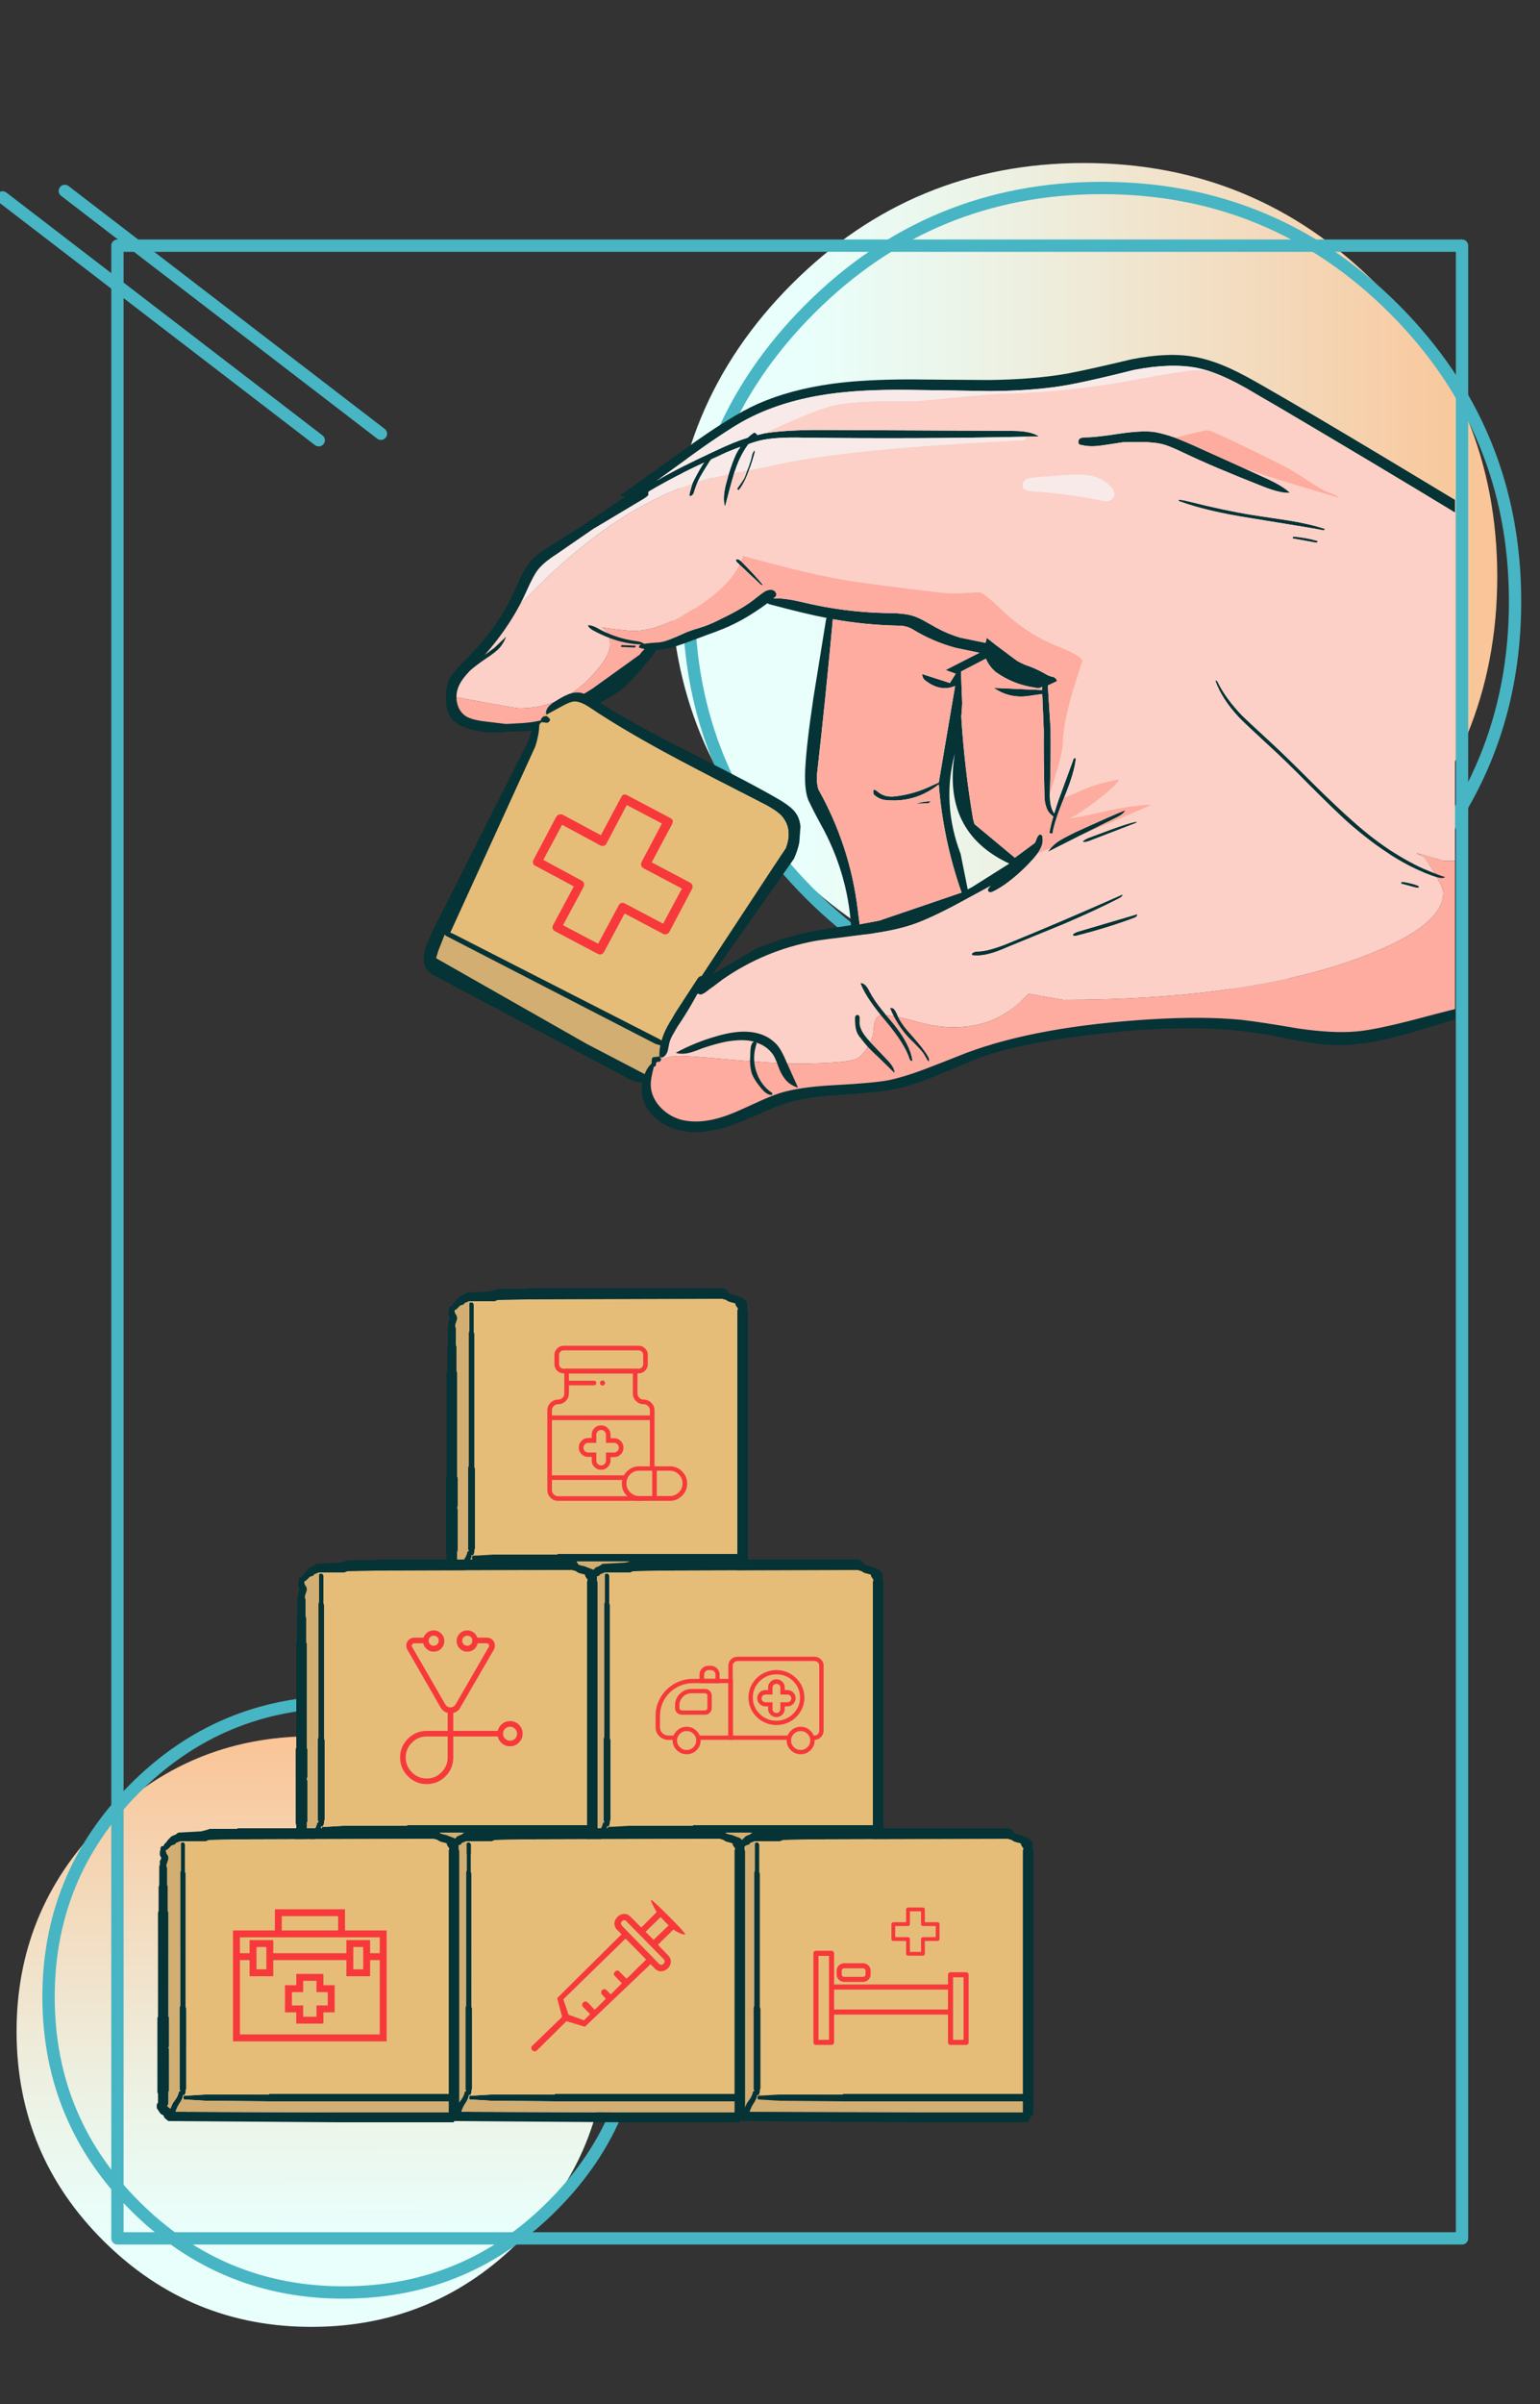 
<svg xmlns="http://www.w3.org/2000/svg" version="1.1" xmlns:xlink="http://www.w3.org/1999/xlink" preserveAspectRatio="none" x="0px" y="0px" width="250px" height="390px" viewBox="0 0 250 390">
<rect x="0" y="0" width="250" height="390" fill="#333333" stroke="none"/>
<defs>
<linearGradient id="Gradient_1" gradientUnits="userSpaceOnUse" x1="18.3" y1="129.6" x2="269.1" y2="129.6" spreadMethod="pad">
<stop  offset="0%" stop-color="#FAC496"/>

<stop  offset="24.314%" stop-color="#F4D7B7"/>

<stop  offset="63.922%" stop-color="#ECF4E8"/>

<stop  offset="83.529%" stop-color="#E9FFFB"/>
</linearGradient>

<g id="Layer2_0_MEMBER_0_FILL">
<path fill="url(#Gradient_1)" stroke="none" d="
M 269.1 129.6
Q 269.1 77.65 232.35 40.9 195.65 4.2 143.7 4.2 91.75 4.2 55 40.9 18.3 77.65 18.3 129.6 18.3 181.55 55 218.25 91.75 255 143.7 255 195.65 255 232.35 218.25 269.1 181.55 269.1 129.6 Z"/>
</g>

<g id="Layer2_0_MEMBER_2_FILL">
<path fill="url(#Gradient_1)" stroke="none" d="
M 269.1 129.6
Q 269.1 77.65 232.35 40.9 195.65 4.2 143.7 4.2 91.75 4.2 55 40.9 18.3 77.65 18.3 129.6 18.3 181.55 55 218.25 91.75 255 143.7 255 195.65 255 232.35 218.25 269.1 181.55 269.1 129.6 Z"/>
</g>

<g id="Cubo_0_Layer0_0_FILL">
<path fill="#053336" stroke="none" d="
M 48.6 1.9
Q 48.45 1.75 48.3 1.6 47.9 1.45 47.5 1.3 47.25 1.2 47 1.1 46.75 1.05 46.5 1 46.35 0.95 46.2 0.9 46.1 0.85 46 0.85
L 46 0.8
Q 45.9 0.65 45.8 0.5 45.7 0.35 45.6 0.2 45.3 0.1 45 0 29.05 0 13.1 0 13.1 0.05 13.1 0.1 10.85 0.1 8.6 0.1 8.3 0.2 8 0.3 7.6 0.4 7.2 0.5 5.35 0.6 3.5 0.7 3.3 0.85 3.1 1 2.75 1.15 2.4 1.3 2.25 1.45 2.1 1.6 1.95 1.75 1.8 1.9 1.7 2.05 1.6 2.2 1.45 2.35 1.3 2.5 1.2 2.65 1.1 2.8 1.1 2.85 1.1 2.9 1.05 2.9 1 2.9 0.9 2.9 0.8 2.9 0.75 2.95 0.7 3 0.65 3.1 0.6 3.2 0.6 3.35 0.6 3.5 0.55 3.65 0.5 3.8 0.5 3.95 0.5 4.1 0.5 4.25 0.5 4.4 0.6 4.55 0.7 4.7 0.7 4.85 0.7 5 0.6 5.15 0.5 5.3 0.5 5.45 0.5 5.6 0.5 5.75 0.5 5.9 0.45 6.05 0.4 6.2 0.4 6.35 0.4 6.5 0.4 6.65 0.4 6.8 0.4 6.95 0.4 7.1 0.4 7.25 0.4 7.4 0.4 7.55 0.4 7.7 0.4 7.85 0.4 8 0.4 8.15 0.4 8.3 0.4 8.45 0.4 8.6 0.4 8.75 0.4 8.9 0.4 9.05 0.4 9.2 0.35 9.35 0.3 9.5 0.3 9.65 0.3 9.8 0.3 9.95 0.3 10.1 0.3 10.25 0.3 10.4 0.3 10.55 0.3 10.7 0.3 10.85 0.3 11 0.3 11.15 0.3 11.3 0.3 11.45 0.3 11.6 0.3 11.75 0.3 11.9 0.3 12.05 0.3 12.2 0.3 12.35 0.3 12.5 0.3 12.65 0.3 12.8 0.3 12.95 0.3 13.1 0.3 13.25 0.3 13.4 0.25 13.55 0.2 13.7 0.2 13.85 0.2 14 0.2 14.15 0.2 14.3 0.2 14.45 0.2 14.6 0.2 14.75 0.2 14.9 0.2 15.05 0.2 15.2 0.2 15.35 0.2 15.5 0.2 15.65 0.2 15.8 0.2 15.95 0.2 16.1 0.2 16.25 0.2 16.4 0.2 16.55 0.2 16.7 0.2 16.85 0.2 17 0.2 17.15 0.2 17.3 0.2 17.45 0.2 17.6 0.2 17.75 0.2 17.9 0.2 18.05 0.2 18.2 0.2 18.35 0.2 18.5 0.2 18.65 0.2 18.8 0.2 18.95 0.2 19.1 0.2 19.25 0.2 19.4 0.2 19.55 0.2 19.7 0.2 19.85 0.2 20 0.2 20.15 0.2 20.3 0.2 20.45 0.2 20.6 0.2 20.75 0.2 20.9 0.2 21.05 0.2 21.2 0.2 21.35 0.2 21.5 0.2 21.65 0.2 21.8 0.2 21.95 0.2 22.1 0.2 22.25 0.2 22.4 0.2 22.55 0.2 22.7 0.2 22.85 0.2 23 0.2 23.15 0.2 23.3 0.2 23.45 0.2 23.6 0.2 23.75 0.2 23.9 0.2 24.05 0.2 24.2 0.2 24.35 0.2 24.5 0.2 24.65 0.2 24.8 0.2 24.95 0.2 25.1 0.2 25.25 0.2 25.4 0.2 25.55 0.2 25.7 0.2 25.85 0.2 26 0.2 26.15 0.2 26.3 0.2 26.45 0.2 26.6 0.2 26.75 0.2 26.9 0.2 27.05 0.2 27.2 0.2 27.35 0.2 27.5 0.2 27.65 0.2 27.8 0.2 27.95 0.2 28.1 0.2 28.25 0.2 28.4 0.2 28.55 0.2 28.7 0.2 28.85 0.2 29 0.2 29.15 0.2 29.3 0.2 29.45 0.2 29.6 0.2 29.75 0.2 29.9 0.2 30.05 0.2 30.2 0.2 30.35 0.2 30.5 0.15 30.65 0.1 30.8 0.1 30.95 0.1 31.1 0.1 31.25 0.1 31.4 0.1 31.55 0.1 31.7 0.1 31.85 0.1 32 0.1 32.15 0.1 32.3 0.1 32.45 0.1 32.6 0.1 32.75 0.1 32.9 0.1 33.05 0.1 33.2 0.1 33.35 0.1 33.5 0.1 33.65 0.1 33.8 0.1 33.95 0.1 34.1 0.1 34.25 0.1 34.4 0.1 34.55 0.1 34.7 0.1 34.85 0.1 35 0.1 35.15 0.1 35.3 0.1 35.45 0.1 35.6 0.1 35.75 0.1 35.9 0.1 36.05 0.1 36.2 0.1 36.35 0.1 36.5 0.1 36.65 0.1 36.8 0.1 36.95 0.1 37.1 0.1 37.25 0.1 37.4 0.1 37.55 0.1 37.7 0.1 37.85 0.1 38 0.1 38.15 0.1 38.3 0.1 38.45 0.1 38.6 0.1 38.75 0.1 38.9 0.1 39.05 0.1 39.2 0.1 39.35 0.1 39.5 0.1 39.65 0.1 39.8 0.1 39.95 0.1 40.1 0.1 40.25 0.1 40.4 0.1 40.55 0.1 40.7 0.1 40.85 0.1 41 0.1 41.15 0.1 41.3 0.1 41.45 0.1 41.6 0.1 41.75 0.1 41.9 0.1 42.05 0.1 42.2 0.1 42.35 0.1 42.5 0.1 42.65 0.1 42.8 0.15 42.95 0.2 43.1 0.2 43.25 0.2 43.4 0.2 43.55 0.2 43.7 0.2 43.85 0.2 44 0.2 44.15 0.2 44.3 0.2 44.4 0.2 44.5 0.1 44.65 0 44.8 0 44.95 0 45.1 0 45.25 0 45.4 0.1 45.55 0.2 45.7 0.3 45.85 0.4 46 0.5 46.15 0.6 46.3 0.85 46.45 1.1 46.6 1.15 46.75 1.2 46.9 1.35 47.05 1.5 47.2 1.7 47.35 1.9 47.5 15.6 47.6 29.3 47.7 38.75 47.7 48.2 47.7 48.25 47.6 48.3 47.5 48.4 47.35 48.5 47.2 48.55 47.05 48.6 46.9 48.6 46.85 48.6 46.8 48.75 46.7 48.9 46.6 49 46.45 49.1 46.3 49.1 46.15 49.1 46 49.1 45.85 49.1 45.7 49.1 45.55 49.1 45.4 49.1 45.25 49.1 45.1 49.1 44.95 49.1 44.8 49.1 44.65 49.1 44.5 49.1 44.35 49.1 44.2 49.1 44.05 49.1 43.9 49.1 43.75 49.1 43.6 49.1 43.45 49.1 43.3 49.1 43.15 49.1 43 49.1 42.85 49.1 42.7 49.1 42.55 49.1 42.4 49.1 42.25 49.1 42.1 49.1 41.95 49.1 41.8 49.1 41.65 49.1 41.5 49.1 41.35 49.1 41.2 49.1 41.05 49.1 40.9 49.1 40.75 49.1 40.6 49.1 40.45 49.1 40.3 49.1 40.15 49.1 40 49.1 39.85 49.1 39.7 49.1 39.55 49.1 39.4 49.1 39.25 49.1 39.1 49.1 38.95 49.1 38.8 49.1 38.65 49.1 38.5 49.1 38.35 49.1 38.2 49.1 38.05 49.1 37.9 49.1 37.75 49.1 37.6 49.1 37.45 49.1 37.3 49.1 37.15 49.1 37 49.1 36.85 49.1 36.7 49.1 36.55 49.1 36.4 49.1 36.25 49.1 36.1 49.1 35.95 49.1 35.8 49.1 35.65 49.1 35.5 49.1 35.35 49.1 35.2 49.1 35.05 49.1 34.9 49.1 34.75 49.1 34.6 49.1 34.45 49.1 34.3 49.1 34.15 49.1 34 49.1 33.85 49.1 33.7 49.1 33.55 49.1 33.4 49.1 33.25 49.1 33.1 49.1 32.95 49.1 32.8 49.1 32.65 49.1 32.5 49.1 32.35 49.1 32.2 49.1 32.05 49.1 31.9 49.1 31.75 49.1 31.6 49.1 31.45 49.1 31.3 49.1 31.15 49.1 31 49.1 30.85 49.1 30.7 49.1 30.55 49.1 30.4 49.1 30.25 49.1 30.1 49.1 29.95 49.1 29.8 49.1 29.65 49.1 29.5 49.1 29.35 49.1 29.2 49.1 29.05 49.1 28.9 49.1 28.75 49.1 28.6 49.1 28.45 49.1 28.3 49.1 28.15 49.1 28 49.1 27.85 49.1 27.7 49.1 27.55 49.1 27.4 49.1 27.25 49.1 27.1 49.1 26.95 49.1 26.8 49.1 26.65 49.1 26.5 49.1 26.35 49.1 26.2 49.1 26.05 49.1 25.9 49.1 25.75 49.1 25.6 49.1 25.45 49.1 25.3 49.1 25.15 49.1 25 49.1 24.85 49.1 24.7 49.1 24.55 49.1 24.4 49.1 24.25 49.1 24.1 49.1 23.95 49.1 23.8 49.1 23.65 49.1 23.5 49.1 23.35 49.1 23.2 49.1 23.05 49.1 22.9 49.1 22.75 49.1 22.6 49.1 22.45 49.1 22.3 49.1 22.15 49.1 22 49.1 21.85 49.1 21.7 49.1 21.55 49.1 21.4 49.1 21.25 49.1 21.1 49.1 20.95 49.1 20.8 49.1 20.65 49.1 20.5 49.1 20.35 49.1 20.2 49.1 20.05 49.1 19.9 49.1 19.75 49.1 19.6 49.1 19.45 49.1 19.3 49.1 19.15 49.1 19 49.1 18.85 49.1 18.7 49.1 18.55 49.1 18.4 49.1 18.25 49.1 18.1 49.1 17.95 49.1 17.8 49.1 17.65 49.1 17.5 49.1 17.35 49.1 17.2 49.1 17.05 49.1 16.9 49.1 16.75 49.1 16.6 49.1 16.45 49.1 16.3 49.1 16.15 49.1 16 49.1 15.85 49.1 15.7 49.1 15.55 49.1 15.4 49.1 15.25 49.1 15.1 49.1 14.95 49.1 14.8 49.1 14.65 49.1 14.5 49.1 14.35 49.1 14.2 49.1 14.05 49.1 13.9 49.1 13.75 49.1 13.6 49.1 13.45 49.1 13.3 49.1 13.15 49.1 13 49.1 12.85 49.1 12.7 49.1 12.55 49.1 12.4 49.1 12.25 49.1 12.1 49.1 11.95 49.1 11.8 49.1 11.65 49.1 11.5 49.1 11.35 49.1 11.2 49.1 11.05 49.1 10.9 49.1 10.75 49.1 10.6 49.1 10.45 49.1 10.3 49.1 10.15 49.1 10 49.1 9.85 49.1 9.7 49.1 9.55 49.1 9.4 49.1 9.25 49.1 9.1 49.1 8.95 49.1 8.8 49.1 8.65 49.1 8.5 49.1 8.35 49.1 8.2 49.1 8.05 49.1 7.9 49.1 7.75 49.1 7.6 49.1 7.45 49.1 7.3 49.1 7.15 49.1 7 49.1 6.85 49.1 6.7 49.1 6.55 49.1 6.4 49.1 6.25 49.1 6.1 49.1 5.95 49.1 5.8 49.1 5.65 49.1 5.5 49.1 5.35 49.1 5.2 49.1 5.05 49.1 4.9 49.1 4.75 49.1 4.6 49.1 4.45 49.1 4.3 49.1 4.15 49.1 4 49.1 3.85 49.1 3.7 49.05 3.55 49 3.4 49 3.25 49 3.1 49 2.95 49 2.8 49 2.65 49 2.5 48.95 2.35 48.9 2.2 48.75 2.05 48.6 1.9
M 45.6 1.9
Q 45.65 1.95 45.7 2 45.9 2.1 46.1 2.2 46.5 2.3 46.9 2.4 47 2.45 47.1 2.5 47.1 2.6 47.1 2.7 47.2 2.85 47.3 3 47.4 3.15 47.5 3.3 47.45 3.45 47.4 3.6 47.4 3.75 47.4 3.9 47.4 4.05 47.4 4.2 47.4 4.35 47.4 4.5 47.4 4.65 47.4 4.8 47.4 4.95 47.4 5.1 47.4 5.25 47.4 5.4 47.4 5.55 47.4 5.7 47.4 5.85 47.4 6 47.4 6.15 47.4 6.3 47.4 6.45 47.4 6.6 47.4 6.75 47.4 6.9 47.4 7.05 47.4 7.2 47.4 7.35 47.4 7.5 47.4 7.65 47.4 7.8 47.4 7.95 47.4 8.1 47.4 8.25 47.4 8.4 47.4 8.55 47.4 8.7 47.4 8.85 47.4 9 47.4 9.15 47.4 9.3 47.4 9.45 47.4 9.6 47.4 9.75 47.4 9.9 47.4 10.05 47.4 10.2 47.4 10.35 47.4 10.5 47.4 10.65 47.4 10.8 47.4 10.95 47.4 11.1 47.4 11.25 47.4 11.4 47.4 11.55 47.4 11.7 47.4 11.85 47.4 12 47.4 12.15 47.4 12.3 47.4 12.45 47.4 12.6 47.4 12.75 47.4 12.9 47.4 13.05 47.4 13.2 47.4 13.35 47.4 13.5 47.4 13.65 47.4 13.8 47.4 13.95 47.4 14.1 47.4 14.25 47.4 14.4 47.4 14.55 47.4 14.7 47.4 14.85 47.4 15 47.4 15.15 47.4 15.3 47.4 15.45 47.4 15.6 47.4 15.75 47.4 15.9 47.4 16.05 47.4 16.2 47.4 16.35 47.4 16.5 47.4 16.65 47.4 16.8 47.4 16.95 47.4 17.1 47.4 17.25 47.4 17.4 47.4 17.55 47.4 17.7 47.4 17.85 47.4 18 47.4 18.15 47.4 18.3 47.4 18.45 47.4 18.6 47.4 18.75 47.4 18.9 47.4 19.05 47.4 19.2 47.4 19.35 47.4 19.5 47.4 19.65 47.4 19.8 47.4 19.95 47.4 20.1 47.4 20.25 47.4 20.4 47.4 20.55 47.4 20.7 47.4 20.85 47.4 21 47.4 21.15 47.4 21.3 47.4 21.45 47.4 21.6 47.4 21.75 47.4 21.9 47.4 22.05 47.4 22.2 47.4 22.35 47.4 22.5 47.4 22.65 47.4 22.8 47.4 22.95 47.4 23.1 47.4 23.25 47.4 23.4 47.4 23.55 47.4 23.7 47.4 23.85 47.4 24 47.4 24.15 47.4 24.3 47.4 24.45 47.4 24.6 47.4 24.75 47.4 24.9 47.4 25.05 47.4 25.2 47.4 25.35 47.4 25.5 47.4 25.65 47.4 25.8 47.4 25.95 47.4 26.1 47.4 26.25 47.4 26.4 47.4 26.55 47.4 26.7 47.4 26.85 47.4 27 47.4 27.15 47.4 27.3 47.4 27.45 47.4 27.6 47.4 27.75 47.4 27.9 47.4 28.05 47.4 28.2 47.4 28.35 47.4 28.5 47.4 28.65 47.4 28.8 47.4 28.95 47.4 29.1 47.4 29.25 47.4 29.4 47.4 29.55 47.4 29.7 47.4 29.85 47.4 30 47.4 30.15 47.4 30.3 47.4 30.45 47.4 30.6 47.4 30.75 47.4 30.9 47.4 31.05 47.4 31.2 47.4 31.35 47.4 31.5 47.4 31.65 47.4 31.8 47.4 31.95 47.4 32.1 47.4 32.25 47.4 32.4 47.4 32.55 47.4 32.7 47.4 32.85 47.4 33 47.4 33.15 47.4 33.3 47.4 33.45 47.4 33.6 47.4 33.75 47.4 33.9 47.4 34.05 47.4 34.2 47.4 34.35 47.4 34.5 47.4 34.65 47.4 34.8 47.4 34.95 47.4 35.1 47.4 35.25 47.4 35.4 47.4 35.55 47.4 35.7 47.4 35.85 47.4 36 47.4 36.15 47.4 36.3 47.4 36.45 47.4 36.6 47.4 36.75 47.4 36.9 47.4 37.05 47.4 37.2 47.4 37.35 47.4 37.5 47.4 37.65 47.4 37.8 47.4 37.95 47.4 38.1 47.4 38.25 47.4 38.4 47.4 38.55 47.4 38.7 47.4 38.85 47.4 39 47.4 39.15 47.4 39.3 47.4 39.45 47.4 39.6 47.4 39.75 47.4 39.9 47.4 40.05 47.4 40.2 47.4 40.35 47.4 40.5 47.4 40.65 47.4 40.8 47.4 40.95 47.4 41.1 47.4 41.25 47.4 41.4 47.4 41.55 47.4 41.7 47.4 41.85 47.4 42 47.4 42.15 47.4 42.3 47.4 42.45 47.4 42.6 47.4 42.75 47.4 42.9 47.4 43 47.4 43.1 32.8 43.1 18.2 43.1 18.2 43.15 18.2 43.2 13 43.2 7.8 43.2 6.561 43.273 5.3 43.35 4.861 43.373 4.4 43.4 4.35 43.55 4.3 43.7 4.35 43.85 4.4 44 6.1 44.1 7.8 44.2 13 44.25 18.2 44.3 32.8 44.3 47.4 44.3 47.4 44.35 47.4 44.4 47.4 44.55 47.4 44.7 47.4 44.85 47.4 45 47.4 45.15 47.4 45.3 47.4 45.45 47.4 45.6 47.4 45.75 47.4 45.9 47.4 46 47.4 46.1 38.5 46.1 29.6 46.1 16.3 46.05 3.05 46 3.15 45.65 3.25 45.45 3.4 45.05 3.65 44.7 4.25 43.8 4.25 43.3
L 4.25 43.25
Q 4.35 43.3 4.5 43.3 4.512 43.277 4.5 43.25 4.562 43.177 4.6 43.1 4.65 42.95 4.7 42.8 4.7 42.65 4.7 42.5 4.75 42.35 4.8 42.2 4.8 42.05 4.8 41.9 4.8 41.75 4.8 41.6 4.8 41.45 4.8 41.3 4.8 41.15 4.8 41 4.8 40.85 4.8 40.7 4.8 40.55 4.8 40.4 4.8 40.25 4.8 40.1 4.8 39.95 4.8 39.8 4.8 39.65 4.8 39.5 4.8 39.35 4.8 39.2 4.8 39.05 4.8 38.9 4.8 38.75 4.8 38.6 4.8 38.45 4.8 38.3 4.8 38.15 4.8 38 4.8 37.85 4.8 37.7 4.8 37.55 4.8 37.4 4.8 37.25 4.8 37.1 4.8 36.95 4.8 36.8 4.8 36.65 4.8 36.5 4.8 36.35 4.8 36.2 4.8 36.05 4.8 35.9 4.8 35.75 4.8 35.6 4.8 35.45 4.8 35.3 4.8 35.15 4.8 35 4.8 34.85 4.8 34.7 4.8 34.55 4.8 34.4 4.8 34.25 4.8 34.1 4.8 33.95 4.8 33.8 4.8 33.65 4.8 33.5 4.8 33.35 4.8 33.2 4.8 33.05 4.8 32.9 4.8 32.75 4.8 32.6 4.8 32.45 4.8 32.3 4.8 32.15 4.8 32 4.8 31.85 4.8 31.7 4.8 31.55 4.8 31.4 4.8 31.25 4.8 31.1 4.8 30.95 4.8 30.8 4.8 30.65 4.8 30.5 4.8 30.35 4.8 30.2 4.8 30.05 4.8 29.9 4.8 29.75 4.8 29.6 4.8 29.45 4.8 29.3 4.75 29.15 4.7 29 4.7 28.85 4.7 28.7 4.7 28.55 4.7 28.4 4.7 28.25 4.7 28.1 4.7 27.95 4.7 27.8 4.7 27.65 4.7 27.5 4.7 27.35 4.7 27.2 4.7 27.05 4.7 26.9 4.7 26.75 4.7 26.6 4.7 26.45 4.7 26.3 4.7 26.15 4.7 26 4.7 25.85 4.7 25.7 4.7 25.55 4.7 25.4 4.7 25.25 4.7 25.1 4.7 24.95 4.7 24.8 4.7 24.65 4.7 24.5 4.7 24.35 4.7 24.2 4.7 24.05 4.7 23.9 4.7 23.75 4.7 23.6 4.7 23.45 4.7 23.3 4.7 23.15 4.7 23 4.7 22.85 4.7 22.7 4.7 22.55 4.7 22.4 4.7 22.25 4.7 22.1 4.7 21.95 4.7 21.8 4.7 21.65 4.7 21.5 4.7 21.35 4.7 21.2 4.7 21.05 4.7 20.9 4.7 20.75 4.7 20.6 4.7 20.45 4.7 20.3 4.7 20.15 4.7 20 4.7 19.85 4.7 19.7 4.7 19.55 4.7 19.4 4.7 19.25 4.7 19.1 4.7 18.95 4.7 18.8 4.7 18.65 4.7 18.5 4.7 18.35 4.7 18.2 4.7 18.05 4.7 17.9 4.7 17.75 4.7 17.6 4.7 17.45 4.7 17.3 4.7 17.15 4.7 17 4.7 16.85 4.7 16.7 4.7 16.55 4.7 16.4 4.7 16.25 4.7 16.1 4.7 15.95 4.7 15.8 4.7 15.65 4.7 15.5 4.7 15.35 4.7 15.2 4.7 15.05 4.7 14.9 4.7 14.75 4.7 14.6 4.7 14.45 4.7 14.3 4.7 14.15 4.7 14 4.7 13.85 4.7 13.7 4.7 13.55 4.7 13.4 4.7 13.25 4.7 13.1 4.7 12.95 4.7 12.8 4.7 12.65 4.7 12.5 4.7 12.35 4.7 12.2 4.7 12.05 4.7 11.9 4.7 11.75 4.7 11.6 4.7 11.45 4.7 11.3 4.7 11.15 4.7 11 4.7 10.85 4.7 10.7 4.7 10.55 4.7 10.4 4.7 10.25 4.7 10.1 4.7 9.95 4.7 9.8 4.7 9.65 4.7 9.5 4.7 9.35 4.7 9.2 4.7 9.05 4.7 8.9 4.7 8.75 4.7 8.6 4.7 8.45 4.7 8.3 4.7 8.15 4.7 8 4.7 7.85 4.7 7.7 4.7 7.55 4.7 7.4 4.65 7.25 4.6 7.1 4.6 6.95 4.6 6.8 4.6 6.65 4.6 6.5 4.6 6.35 4.6 6.2 4.6 6.05 4.6 5.9 4.6 5.75 4.6 5.6 4.6 5.45 4.6 5.3 4.6 5.15 4.6 5 4.6 4.85 4.6 4.7 4.6 4.55 4.6 4.4 4.6 4.25 4.6 4.1 4.6 3.95 4.6 3.8 4.6 3.65 4.6 3.5 4.6 3.35 4.6 3.2 4.6 3.05 4.6 2.9 4.6 2.75 4.6 2.6 4.5 2.45 4.4 2.3 4.3 2.3 4.2 2.3 4.15 2.317 4.1 2.3 4 2.367 3.9 2.4 3.9 2.55 3.9 2.7 3.9 2.85 3.9 3 3.9 3.15 3.9 3.3 3.9 3.45 3.9 3.6 3.9 3.75 3.9 3.9 3.9 4.05 3.9 4.2 3.9 4.35 3.9 4.5 3.9 4.65 3.9 4.8 3.9 4.95 3.9 5.1 3.9 5.25 3.9 5.4 3.9 5.55 3.9 5.7 3.9 5.85 3.9 6 3.9 6.15 3.9 6.3 3.9 6.45 3.9 6.6 3.9 6.75 3.9 6.9 3.85 7.05 3.8 7.2 3.8 7.35 3.8 7.5 3.8 7.65 3.8 7.8 3.8 7.95 3.8 8.1 3.8 8.25 3.8 8.4 3.8 8.55 3.8 8.7 3.8 8.85 3.8 9 3.8 9.15 3.8 9.3 3.8 9.45 3.8 9.6 3.8 9.75 3.8 9.9 3.8 10.05 3.8 10.2 3.8 10.35 3.8 10.5 3.8 10.65 3.8 10.8 3.8 10.95 3.8 11.1 3.8 11.25 3.8 11.4 3.8 11.55 3.8 11.7 3.8 11.85 3.8 12 3.8 12.15 3.8 12.3 3.8 12.45 3.8 12.6 3.8 12.75 3.8 12.9 3.8 13.05 3.8 13.2 3.8 13.35 3.8 13.5 3.8 13.65 3.8 13.8 3.8 13.95 3.8 14.1 3.8 14.25 3.8 14.4 3.8 14.55 3.8 14.7 3.8 14.85 3.8 15 3.8 15.15 3.8 15.3 3.8 15.45 3.8 15.6 3.8 15.75 3.8 15.9 3.8 16.05 3.8 16.2 3.8 16.35 3.8 16.5 3.8 16.65 3.8 16.8 3.8 16.95 3.8 17.1 3.8 17.25 3.8 17.4 3.8 17.55 3.8 17.7 3.8 17.85 3.8 18 3.8 18.15 3.8 18.3 3.8 18.45 3.8 18.6 3.8 18.75 3.8 18.9 3.8 19.05 3.8 19.2 3.8 19.35 3.8 19.5 3.8 19.65 3.8 19.8 3.8 19.95 3.8 20.1 3.8 20.25 3.8 20.4 3.8 20.55 3.8 20.7 3.8 20.85 3.8 21 3.8 21.15 3.8 21.3 3.8 21.45 3.8 21.6 3.8 21.75 3.8 21.9 3.8 22.05 3.8 22.2 3.8 22.35 3.8 22.5 3.8 22.65 3.8 22.8 3.8 22.95 3.8 23.1 3.8 23.25 3.8 23.4 3.8 23.55 3.8 23.7 3.8 23.85 3.8 24 3.8 24.15 3.8 24.3 3.8 24.45 3.8 24.6 3.8 24.75 3.8 24.9 3.8 25.05 3.8 25.2 3.8 25.35 3.8 25.5 3.8 25.65 3.8 25.8 3.8 25.95 3.8 26.1 3.8 26.25 3.8 26.4 3.8 26.55 3.8 26.7 3.8 26.85 3.8 27 3.8 27.15 3.8 27.3 3.8 27.45 3.8 27.6 3.8 27.75 3.8 27.9 3.8 28.05 3.8 28.2 3.8 28.35 3.8 28.5 3.8 28.65 3.8 28.8 3.75 28.95 3.7 29.1 3.7 29.25 3.7 29.4 3.7 29.55 3.7 29.7 3.7 29.85 3.7 30 3.7 30.15 3.7 30.3 3.7 30.45 3.7 30.6 3.7 30.75 3.7 30.9 3.7 31.05 3.7 31.2 3.7 31.35 3.7 31.5 3.7 31.65 3.7 31.8 3.7 31.95 3.7 32.1 3.7 32.25 3.7 32.4 3.7 32.55 3.7 32.7 3.7 32.85 3.7 33 3.7 33.15 3.7 33.3 3.7 33.45 3.7 33.6 3.7 33.75 3.7 33.9 3.7 34.05 3.7 34.2 3.7 34.35 3.7 34.5 3.7 34.65 3.7 34.8 3.7 34.95 3.7 35.1 3.7 35.25 3.7 35.4 3.7 35.55 3.7 35.7 3.7 35.85 3.7 36 3.7 36.15 3.7 36.3 3.7 36.45 3.7 36.6 3.7 36.75 3.7 36.9 3.7 37.05 3.7 37.2 3.7 37.35 3.7 37.5 3.7 37.65 3.7 37.8 3.7 37.95 3.7 38.1 3.7 38.25 3.7 38.4 3.7 38.55 3.7 38.7 3.7 38.85 3.7 39 3.7 39.15 3.7 39.3 3.7 39.45 3.7 39.6 3.7 39.75 3.7 39.9 3.7 40.05 3.7 40.2 3.7 40.35 3.7 40.5 3.7 40.65 3.7 40.8 3.7 40.95 3.7 41.1 3.7 41.25 3.7 41.4 3.7 41.55 3.7 41.7 3.7 41.85 3.7 42 3.7 42.15 3.7 42.3 3.75 42.45 3.8 42.6
L 3.8 42.65
Q 3.7 42.65 3.6 42.7 3.5 43.2 3.3 43.55 3.2 43.8 2.6 44.6
L 2.2 45.5
Q 2.15 45.45 2.1 45.4 1.9 45.25 1.7 45.1 1.75 45 1.8 44.9 1.85 44.75 1.9 44.6 1.9 44.45 1.9 44.3 1.9 44.15 1.9 44 1.9 43.85 1.9 43.7 1.9 43.55 1.9 43.4 1.9 43.25 1.9 43.1 1.9 42.95 1.9 42.8 1.95 42.65 2 42.5 2 42.35 2 42.2 2 42.05 2 41.9 2 41.75 2 41.6 2 41.45 2 41.3 2 41.15 2 41 2 40.85 2 40.7 2 40.55 2 40.4 2 40.25 2 40.1 2 39.95 2 39.8 2 39.65 2 39.5 2 39.35 2 39.2 2 39.05 2 38.9 2 38.75 2 38.6 2 38.45 2 38.3 2 38.15 2 38 2 37.85 2 37.7 2 37.55 2 37.4 2 37.25 2 37.1 2 36.95 2 36.8 2 36.65 2 36.5 2 36.35 2 36.2 2 36.05 2 35.9 1.95 35.75 1.9 35.6 1.95 35.45 2 35.3 2 35.15 2 35 2 34.85 2 34.7 2 34.55 2 34.4 2 34.25 2 34.1 2 33.95 2 33.8 2 33.65 2 33.5 2 33.35 2 33.2 2 33.05 2 32.9 2 32.75 2 32.6 2 32.45 2 32.3 2 32.15 2 32 2 31.85 2 31.7 2 31.55 2 31.4 2 31.25 2 31.1 2 30.95 2 30.8 1.95 30.65 1.9 30.5 1.9 30.35 1.9 30.2 1.9 30.05 1.9 29.9 1.9 29.75 1.9 29.6 1.9 29.45 1.9 29.3 1.9 29.15 1.9 29 1.9 28.85 1.9 28.7 1.9 28.55 1.9 28.4 1.9 28.25 1.9 28.1 1.9 27.95 1.9 27.8 1.9 27.65 1.9 27.5 1.9 27.35 1.9 27.2 1.9 27.05 1.9 26.9 1.9 26.75 1.9 26.6 1.9 26.45 1.9 26.3 1.9 26.15 1.9 26 1.9 25.85 1.9 25.7 1.9 25.55 1.9 25.4 1.9 25.25 1.9 25.1 1.9 24.95 1.9 24.8 1.9 24.65 1.9 24.5 1.9 24.35 1.9 24.2 1.9 24.05 1.9 23.9 1.9 23.75 1.9 23.6 1.9 23.45 1.9 23.3 1.9 23.15 1.9 23 1.9 22.85 1.9 22.7 1.9 22.55 1.9 22.4 1.9 22.25 1.9 22.1 1.9 21.95 1.9 21.8 1.9 21.65 1.9 21.5 1.9 21.35 1.9 21.2 1.9 21.05 1.9 20.9 1.9 20.75 1.9 20.6 1.9 20.45 1.9 20.3 1.9 20.15 1.9 20 1.9 19.85 1.9 19.7 1.9 19.55 1.9 19.4 1.9 19.25 1.9 19.1 1.9 18.95 1.9 18.8 1.9 18.65 1.9 18.5 1.9 18.35 1.9 18.2 1.9 18.05 1.9 17.9 1.9 17.75 1.9 17.6 1.9 17.45 1.9 17.3 1.9 17.15 1.9 17 1.9 16.85 1.9 16.7 1.9 16.55 1.9 16.4 1.9 16.25 1.9 16.1 1.9 15.95 1.9 15.8 1.9 15.65 1.9 15.5 1.9 15.35 1.9 15.2 1.9 15.05 1.9 14.9 1.9 14.75 1.9 14.6 1.9 14.45 1.9 14.3 1.9 14.15 1.9 14 1.9 13.85 1.9 13.7 1.85 13.55 1.8 13.4 1.8 13.25 1.8 13.1 1.8 12.95 1.8 12.8 1.8 12.65 1.8 12.5 1.8 12.35 1.8 12.2 1.8 12.05 1.8 11.9 1.8 11.75 1.8 11.6 1.8 11.45 1.8 11.3 1.8 11.15 1.8 11 1.8 10.85 1.8 10.7 1.8 10.55 1.8 10.4 1.8 10.25 1.8 10.1 1.8 9.95 1.8 9.8 1.8 9.65 1.8 9.5 1.75 9.35 1.7 9.2 1.7 9.05 1.7 8.9 1.7 8.75 1.7 8.6 1.7 8.45 1.7 8.3 1.7 8.15 1.7 8 1.7 7.85 1.7 7.7 1.7 7.55 1.7 7.4 1.7 7.25 1.7 7.1 1.7 6.95 1.7 6.8 1.7 6.65 1.7 6.5 1.65 6.35 1.6 6.2 1.6 6.05 1.6 5.9 1.65 5.75 1.7 5.6 1.75 5.45 1.8 5.3 1.85 5.15 1.9 5 1.9 4.85 1.9 4.7 1.85 4.55 1.8 4.4 1.7 4.25 1.6 4.1 1.55 3.95 1.5 3.8 1.5 3.7 1.5 3.55 1.65 3.5 1.8 3.4 1.95 3.25 2.1 3.1 2.25 2.95 2.4 2.8 2.7 2.7 3 2.6 3.05 2.5 3.1 2.4 3.35 2.3 3.6 2.2 3.7 2.15 3.8 2.1 3.95 2.1 4.1 2.1 5.5 2.1 6.9 2.1 7.45 2.1 8 2.1 8.25 2 8.5 1.9 10.8 1.85 13.1 1.8 29 1.75 44.9 1.7 45.25 1.8 45.6 1.9 Z"/>

<path fill="#D2AE72" stroke="none" d="
M 3.6 2.2
Q 3.35 2.3 3.1 2.4 3.05 2.5 3 2.6 2.7 2.7 2.4 2.8 2.25 2.95 2.1 3.1 1.95 3.25 1.8 3.4 1.65 3.5 1.5 3.55 1.5 3.7 1.5 3.8 1.55 3.95 1.6 4.1 1.7 4.25 1.8 4.4 1.85 4.55 1.9 4.7 1.9 4.85 1.9 5 1.85 5.15 1.8 5.3 1.75 5.45 1.7 5.6 1.65 5.75 1.6 5.9 1.6 6.05 1.6 6.2 1.65 6.35 1.7 6.5 1.7 6.65 1.7 6.8 1.7 6.95 1.7 7.1 1.7 7.25 1.7 7.4 1.7 7.55 1.7 7.7 1.7 7.85 1.7 8 1.7 8.15 1.7 8.3 1.7 8.45 1.7 8.6 1.7 8.75 1.7 8.9 1.7 9.05 1.7 9.2 1.75 9.35 1.8 9.5 1.8 9.65 1.8 9.8 1.8 9.95 1.8 10.1 1.8 10.25 1.8 10.4 1.8 10.55 1.8 10.7 1.8 10.85 1.8 11 1.8 11.15 1.8 11.3 1.8 11.45 1.8 11.6 1.8 11.75 1.8 11.9 1.8 12.05 1.8 12.2 1.8 12.35 1.8 12.5 1.8 12.65 1.8 12.8 1.8 12.95 1.8 13.1 1.8 13.25 1.8 13.4 1.85 13.55 1.9 13.7 1.9 13.85 1.9 14 1.9 14.15 1.9 14.3 1.9 14.45 1.9 14.6 1.9 14.75 1.9 14.9 1.9 15.05 1.9 15.2 1.9 15.35 1.9 15.5 1.9 15.65 1.9 15.8 1.9 15.95 1.9 16.1 1.9 16.25 1.9 16.4 1.9 16.55 1.9 16.7 1.9 16.85 1.9 17 1.9 17.15 1.9 17.3 1.9 17.45 1.9 17.6 1.9 17.75 1.9 17.9 1.9 18.05 1.9 18.2 1.9 18.35 1.9 18.5 1.9 18.65 1.9 18.8 1.9 18.95 1.9 19.1 1.9 19.25 1.9 19.4 1.9 19.55 1.9 19.7 1.9 19.85 1.9 20 1.9 20.15 1.9 20.3 1.9 20.45 1.9 20.6 1.9 20.75 1.9 20.9 1.9 21.05 1.9 21.2 1.9 21.35 1.9 21.5 1.9 21.65 1.9 21.8 1.9 21.95 1.9 22.1 1.9 22.25 1.9 22.4 1.9 22.55 1.9 22.7 1.9 22.85 1.9 23 1.9 23.15 1.9 23.3 1.9 23.45 1.9 23.6 1.9 23.75 1.9 23.9 1.9 24.05 1.9 24.2 1.9 24.35 1.9 24.5 1.9 24.65 1.9 24.8 1.9 24.95 1.9 25.1 1.9 25.25 1.9 25.4 1.9 25.55 1.9 25.7 1.9 25.85 1.9 26 1.9 26.15 1.9 26.3 1.9 26.45 1.9 26.6 1.9 26.75 1.9 26.9 1.9 27.05 1.9 27.2 1.9 27.35 1.9 27.5 1.9 27.65 1.9 27.8 1.9 27.95 1.9 28.1 1.9 28.25 1.9 28.4 1.9 28.55 1.9 28.7 1.9 28.85 1.9 29 1.9 29.15 1.9 29.3 1.9 29.45 1.9 29.6 1.9 29.75 1.9 29.9 1.9 30.05 1.9 30.2 1.9 30.35 1.9 30.5 1.95 30.65 2 30.8 2 30.95 2 31.1 2 31.25 2 31.4 2 31.55 2 31.7 2 31.85 2 32 2 32.15 2 32.3 2 32.45 2 32.6 2 32.75 2 32.9 2 33.05 2 33.2 2 33.35 2 33.5 2 33.65 2 33.8 2 33.95 2 34.1 2 34.25 2 34.4 2 34.55 2 34.7 2 34.85 2 35 2 35.15 2 35.3 1.95 35.45 1.9 35.6 1.95 35.75 2 35.9 2 36.05 2 36.2 2 36.35 2 36.5 2 36.65 2 36.8 2 36.95 2 37.1 2 37.25 2 37.4 2 37.55 2 37.7 2 37.85 2 38 2 38.15 2 38.3 2 38.45 2 38.6 2 38.75 2 38.9 2 39.05 2 39.2 2 39.35 2 39.5 2 39.65 2 39.8 2 39.95 2 40.1 2 40.25 2 40.4 2 40.55 2 40.7 2 40.85 2 41 2 41.15 2 41.3 2 41.45 2 41.6 2 41.75 2 41.9 2 42.05 2 42.2 2 42.35 2 42.5 1.95 42.65 1.9 42.8 1.9 42.95 1.9 43.1 1.9 43.25 1.9 43.4 1.9 43.55 1.9 43.7 1.9 43.85 1.9 44 1.9 44.15 1.9 44.3 1.9 44.45 1.9 44.6 1.85 44.75 1.8 44.9 1.75 45 1.7 45.1 1.9 45.25 2.1 45.4 2.15 45.45 2.2 45.5
L 2.6 44.6
Q 3.2 43.8 3.3 43.55 3.5 43.2 3.6 42.7 3.7 42.65 3.8 42.65
L 3.8 42.6
Q 3.75 42.45 3.7 42.3 3.7 42.15 3.7 42 3.7 41.85 3.7 41.7 3.7 41.55 3.7 41.4 3.7 41.25 3.7 41.1 3.7 40.95 3.7 40.8 3.7 40.65 3.7 40.5 3.7 40.35 3.7 40.2 3.7 40.05 3.7 39.9 3.7 39.75 3.7 39.6 3.7 39.45 3.7 39.3 3.7 39.15 3.7 39 3.7 38.85 3.7 38.7 3.7 38.55 3.7 38.4 3.7 38.25 3.7 38.1 3.7 37.95 3.7 37.8 3.7 37.65 3.7 37.5 3.7 37.35 3.7 37.2 3.7 37.05 3.7 36.9 3.7 36.75 3.7 36.6 3.7 36.45 3.7 36.3 3.7 36.15 3.7 36 3.7 35.85 3.7 35.7 3.7 35.55 3.7 35.4 3.7 35.25 3.7 35.1 3.7 34.95 3.7 34.8 3.7 34.65 3.7 34.5 3.7 34.35 3.7 34.2 3.7 34.05 3.7 33.9 3.7 33.75 3.7 33.6 3.7 33.45 3.7 33.3 3.7 33.15 3.7 33 3.7 32.85 3.7 32.7 3.7 32.55 3.7 32.4 3.7 32.25 3.7 32.1 3.7 31.95 3.7 31.8 3.7 31.65 3.7 31.5 3.7 31.35 3.7 31.2 3.7 31.05 3.7 30.9 3.7 30.75 3.7 30.6 3.7 30.45 3.7 30.3 3.7 30.15 3.7 30 3.7 29.85 3.7 29.7 3.7 29.55 3.7 29.4 3.7 29.25 3.7 29.1 3.75 28.95 3.8 28.8 3.8 28.65 3.8 28.5 3.8 28.35 3.8 28.2 3.8 28.05 3.8 27.9 3.8 27.75 3.8 27.6 3.8 27.45 3.8 27.3 3.8 27.15 3.8 27 3.8 26.85 3.8 26.7 3.8 26.55 3.8 26.4 3.8 26.25 3.8 26.1 3.8 25.95 3.8 25.8 3.8 25.65 3.8 25.5 3.8 25.35 3.8 25.2 3.8 25.05 3.8 24.9 3.8 24.75 3.8 24.6 3.8 24.45 3.8 24.3 3.8 24.15 3.8 24 3.8 23.85 3.8 23.7 3.8 23.55 3.8 23.4 3.8 23.25 3.8 23.1 3.8 22.95 3.8 22.8 3.8 22.65 3.8 22.5 3.8 22.35 3.8 22.2 3.8 22.05 3.8 21.9 3.8 21.75 3.8 21.6 3.8 21.45 3.8 21.3 3.8 21.15 3.8 21 3.8 20.85 3.8 20.7 3.8 20.55 3.8 20.4 3.8 20.25 3.8 20.1 3.8 19.95 3.8 19.8 3.8 19.65 3.8 19.5 3.8 19.35 3.8 19.2 3.8 19.05 3.8 18.9 3.8 18.75 3.8 18.6 3.8 18.45 3.8 18.3 3.8 18.15 3.8 18 3.8 17.85 3.8 17.7 3.8 17.55 3.8 17.4 3.8 17.25 3.8 17.1 3.8 16.95 3.8 16.8 3.8 16.65 3.8 16.5 3.8 16.35 3.8 16.2 3.8 16.05 3.8 15.9 3.8 15.75 3.8 15.6 3.8 15.45 3.8 15.3 3.8 15.15 3.8 15 3.8 14.85 3.8 14.7 3.8 14.55 3.8 14.4 3.8 14.25 3.8 14.1 3.8 13.95 3.8 13.8 3.8 13.65 3.8 13.5 3.8 13.35 3.8 13.2 3.8 13.05 3.8 12.9 3.8 12.75 3.8 12.6 3.8 12.45 3.8 12.3 3.8 12.15 3.8 12 3.8 11.85 3.8 11.7 3.8 11.55 3.8 11.4 3.8 11.25 3.8 11.1 3.8 10.95 3.8 10.8 3.8 10.65 3.8 10.5 3.8 10.35 3.8 10.2 3.8 10.05 3.8 9.9 3.8 9.75 3.8 9.6 3.8 9.45 3.8 9.3 3.8 9.15 3.8 9 3.8 8.85 3.8 8.7 3.8 8.55 3.8 8.4 3.8 8.25 3.8 8.1 3.8 7.95 3.8 7.8 3.8 7.65 3.8 7.5 3.8 7.35 3.8 7.2 3.85 7.05 3.9 6.9 3.9 6.75 3.9 6.6 3.9 6.45 3.9 6.3 3.9 6.15 3.9 6 3.9 5.85 3.9 5.7 3.9 5.55 3.9 5.4 3.9 5.25 3.9 5.1 3.9 4.95 3.9 4.8 3.9 4.65 3.9 4.5 3.9 4.35 3.9 4.2 3.9 4.05 3.9 3.9 3.9 3.75 3.9 3.6 3.9 3.45 3.9 3.3 3.9 3.15 3.9 3 3.9 2.85 3.9 2.7 3.9 2.55 3.9 2.4 4 2.367 4.1 2.3
L 4.1 2.1
Q 3.95 2.1 3.8 2.1 3.7 2.15 3.6 2.2
M 47.4 46.1
Q 47.4 46 47.4 45.9 47.4 45.75 47.4 45.6 47.4 45.45 47.4 45.3 47.4 45.15 47.4 45 47.4 44.85 47.4 44.7 47.4 44.55 47.4 44.4 47.4 44.35 47.4 44.3 32.8 44.3 18.2 44.3 13 44.25 7.8 44.2 6.1 44.1 4.4 44 4.35 43.85 4.3 43.7 4.35 43.55 4.4 43.4 4.861 43.373 5.3 43.35 4.866 43.268 4.5 43.25 4.512 43.277 4.5 43.3 4.35 43.3 4.25 43.25
L 4.25 43.3
Q 4.25 43.8 3.65 44.7 3.4 45.05 3.25 45.45 3.15 45.65 3.05 46 16.3 46.05 29.6 46.1 38.5 46.1 47.4 46.1 Z"/>

<path fill="#E5BD79" stroke="none" d="
M 45.7 2
Q 45.65 1.95 45.6 1.9 45.25 1.8 44.9 1.7 29 1.75 13.1 1.8 10.8 1.85 8.5 1.9 8.25 2 8 2.1 7.45 2.1 6.9 2.1 5.5 2.1 4.1 2.1
L 4.1 2.3
Q 4.15 2.317 4.2 2.3 4.3 2.3 4.4 2.3 4.5 2.45 4.6 2.6 4.6 2.75 4.6 2.9 4.6 3.05 4.6 3.2 4.6 3.35 4.6 3.5 4.6 3.65 4.6 3.8 4.6 3.95 4.6 4.1 4.6 4.25 4.6 4.4 4.6 4.55 4.6 4.7 4.6 4.85 4.6 5 4.6 5.15 4.6 5.3 4.6 5.45 4.6 5.6 4.6 5.75 4.6 5.9 4.6 6.05 4.6 6.2 4.6 6.35 4.6 6.5 4.6 6.65 4.6 6.8 4.6 6.95 4.6 7.1 4.65 7.25 4.7 7.4 4.7 7.55 4.7 7.7 4.7 7.85 4.7 8 4.7 8.15 4.7 8.3 4.7 8.45 4.7 8.6 4.7 8.75 4.7 8.9 4.7 9.05 4.7 9.2 4.7 9.35 4.7 9.5 4.7 9.65 4.7 9.8 4.7 9.95 4.7 10.1 4.7 10.25 4.7 10.4 4.7 10.55 4.7 10.7 4.7 10.85 4.7 11 4.7 11.15 4.7 11.3 4.7 11.45 4.7 11.6 4.7 11.75 4.7 11.9 4.7 12.05 4.7 12.2 4.7 12.35 4.7 12.5 4.7 12.65 4.7 12.8 4.7 12.95 4.7 13.1 4.7 13.25 4.7 13.4 4.7 13.55 4.7 13.7 4.7 13.85 4.7 14 4.7 14.15 4.7 14.3 4.7 14.45 4.7 14.6 4.7 14.75 4.7 14.9 4.7 15.05 4.7 15.2 4.7 15.35 4.7 15.5 4.7 15.65 4.7 15.8 4.7 15.95 4.7 16.1 4.7 16.25 4.7 16.4 4.7 16.55 4.7 16.7 4.7 16.85 4.7 17 4.7 17.15 4.7 17.3 4.7 17.45 4.7 17.6 4.7 17.75 4.7 17.9 4.7 18.05 4.7 18.2 4.7 18.35 4.7 18.5 4.7 18.65 4.7 18.8 4.7 18.95 4.7 19.1 4.7 19.25 4.7 19.4 4.7 19.55 4.7 19.7 4.7 19.85 4.7 20 4.7 20.15 4.7 20.3 4.7 20.45 4.7 20.6 4.7 20.75 4.7 20.9 4.7 21.05 4.7 21.2 4.7 21.35 4.7 21.5 4.7 21.65 4.7 21.8 4.7 21.95 4.7 22.1 4.7 22.25 4.7 22.4 4.7 22.55 4.7 22.7 4.7 22.85 4.7 23 4.7 23.15 4.7 23.3 4.7 23.45 4.7 23.6 4.7 23.75 4.7 23.9 4.7 24.05 4.7 24.2 4.7 24.35 4.7 24.5 4.7 24.65 4.7 24.8 4.7 24.95 4.7 25.1 4.7 25.25 4.7 25.4 4.7 25.55 4.7 25.7 4.7 25.85 4.7 26 4.7 26.15 4.7 26.3 4.7 26.45 4.7 26.6 4.7 26.75 4.7 26.9 4.7 27.05 4.7 27.2 4.7 27.35 4.7 27.5 4.7 27.65 4.7 27.8 4.7 27.95 4.7 28.1 4.7 28.25 4.7 28.4 4.7 28.55 4.7 28.7 4.7 28.85 4.7 29 4.75 29.15 4.8 29.3 4.8 29.45 4.8 29.6 4.8 29.75 4.8 29.9 4.8 30.05 4.8 30.2 4.8 30.35 4.8 30.5 4.8 30.65 4.8 30.8 4.8 30.95 4.8 31.1 4.8 31.25 4.8 31.4 4.8 31.55 4.8 31.7 4.8 31.85 4.8 32 4.8 32.15 4.8 32.3 4.8 32.45 4.8 32.6 4.8 32.75 4.8 32.9 4.8 33.05 4.8 33.2 4.8 33.35 4.8 33.5 4.8 33.65 4.8 33.8 4.8 33.95 4.8 34.1 4.8 34.25 4.8 34.4 4.8 34.55 4.8 34.7 4.8 34.85 4.8 35 4.8 35.15 4.8 35.3 4.8 35.45 4.8 35.6 4.8 35.75 4.8 35.9 4.8 36.05 4.8 36.2 4.8 36.35 4.8 36.5 4.8 36.65 4.8 36.8 4.8 36.95 4.8 37.1 4.8 37.25 4.8 37.4 4.8 37.55 4.8 37.7 4.8 37.85 4.8 38 4.8 38.15 4.8 38.3 4.8 38.45 4.8 38.6 4.8 38.75 4.8 38.9 4.8 39.05 4.8 39.2 4.8 39.35 4.8 39.5 4.8 39.65 4.8 39.8 4.8 39.95 4.8 40.1 4.8 40.25 4.8 40.4 4.8 40.55 4.8 40.7 4.8 40.85 4.8 41 4.8 41.15 4.8 41.3 4.8 41.45 4.8 41.6 4.8 41.75 4.8 41.9 4.8 42.05 4.8 42.2 4.75 42.35 4.7 42.5 4.7 42.65 4.7 42.8 4.65 42.95 4.6 43.1 4.562 43.177 4.5 43.25 4.866 43.268 5.3 43.35 6.561 43.273 7.8 43.2 13 43.2 18.2 43.2 18.2 43.15 18.2 43.1 32.8 43.1 47.4 43.1 47.4 43 47.4 42.9 47.4 42.75 47.4 42.6 47.4 42.45 47.4 42.3 47.4 42.15 47.4 42 47.4 41.85 47.4 41.7 47.4 41.55 47.4 41.4 47.4 41.25 47.4 41.1 47.4 40.95 47.4 40.8 47.4 40.65 47.4 40.5 47.4 40.35 47.4 40.2 47.4 40.05 47.4 39.9 47.4 39.75 47.4 39.6 47.4 39.45 47.4 39.3 47.4 39.15 47.4 39 47.4 38.85 47.4 38.7 47.4 38.55 47.4 38.4 47.4 38.25 47.4 38.1 47.4 37.95 47.4 37.8 47.4 37.65 47.4 37.5 47.4 37.35 47.4 37.2 47.4 37.05 47.4 36.9 47.4 36.75 47.4 36.6 47.4 36.45 47.4 36.3 47.4 36.15 47.4 36 47.4 35.85 47.4 35.7 47.4 35.55 47.4 35.4 47.4 35.25 47.4 35.1 47.4 34.95 47.4 34.8 47.4 34.65 47.4 34.5 47.4 34.35 47.4 34.2 47.4 34.05 47.4 33.9 47.4 33.75 47.4 33.6 47.4 33.45 47.4 33.3 47.4 33.15 47.4 33 47.4 32.85 47.4 32.7 47.4 32.55 47.4 32.4 47.4 32.25 47.4 32.1 47.4 31.95 47.4 31.8 47.4 31.65 47.4 31.5 47.4 31.35 47.4 31.2 47.4 31.05 47.4 30.9 47.4 30.75 47.4 30.6 47.4 30.45 47.4 30.3 47.4 30.15 47.4 30 47.4 29.85 47.4 29.7 47.4 29.55 47.4 29.4 47.4 29.25 47.4 29.1 47.4 28.95 47.4 28.8 47.4 28.65 47.4 28.5 47.4 28.35 47.4 28.2 47.4 28.05 47.4 27.9 47.4 27.75 47.4 27.6 47.4 27.45 47.4 27.3 47.4 27.15 47.4 27 47.4 26.85 47.4 26.7 47.4 26.55 47.4 26.4 47.4 26.25 47.4 26.1 47.4 25.95 47.4 25.8 47.4 25.65 47.4 25.5 47.4 25.35 47.4 25.2 47.4 25.05 47.4 24.9 47.4 24.75 47.4 24.6 47.4 24.45 47.4 24.3 47.4 24.15 47.4 24 47.4 23.85 47.4 23.7 47.4 23.55 47.4 23.4 47.4 23.25 47.4 23.1 47.4 22.95 47.4 22.8 47.4 22.65 47.4 22.5 47.4 22.35 47.4 22.2 47.4 22.05 47.4 21.9 47.4 21.75 47.4 21.6 47.4 21.45 47.4 21.3 47.4 21.15 47.4 21 47.4 20.85 47.4 20.7 47.4 20.55 47.4 20.4 47.4 20.25 47.4 20.1 47.4 19.95 47.4 19.8 47.4 19.65 47.4 19.5 47.4 19.35 47.4 19.2 47.4 19.05 47.4 18.9 47.4 18.75 47.4 18.6 47.4 18.45 47.4 18.3 47.4 18.15 47.4 18 47.4 17.85 47.4 17.7 47.4 17.55 47.4 17.4 47.4 17.25 47.4 17.1 47.4 16.95 47.4 16.8 47.4 16.65 47.4 16.5 47.4 16.35 47.4 16.2 47.4 16.05 47.4 15.9 47.4 15.75 47.4 15.6 47.4 15.45 47.4 15.3 47.4 15.15 47.4 15 47.4 14.85 47.4 14.7 47.4 14.55 47.4 14.4 47.4 14.25 47.4 14.1 47.4 13.95 47.4 13.8 47.4 13.65 47.4 13.5 47.4 13.35 47.4 13.2 47.4 13.05 47.4 12.9 47.4 12.75 47.4 12.6 47.4 12.45 47.4 12.3 47.4 12.15 47.4 12 47.4 11.85 47.4 11.7 47.4 11.55 47.4 11.4 47.4 11.25 47.4 11.1 47.4 10.95 47.4 10.8 47.4 10.65 47.4 10.5 47.4 10.35 47.4 10.2 47.4 10.05 47.4 9.9 47.4 9.75 47.4 9.6 47.4 9.45 47.4 9.3 47.4 9.15 47.4 9 47.4 8.85 47.4 8.7 47.4 8.55 47.4 8.4 47.4 8.25 47.4 8.1 47.4 7.95 47.4 7.8 47.4 7.65 47.4 7.5 47.4 7.35 47.4 7.2 47.4 7.05 47.4 6.9 47.4 6.75 47.4 6.6 47.4 6.45 47.4 6.3 47.4 6.15 47.4 6 47.4 5.85 47.4 5.7 47.4 5.55 47.4 5.4 47.4 5.25 47.4 5.1 47.4 4.95 47.4 4.8 47.4 4.65 47.4 4.5 47.4 4.35 47.4 4.2 47.4 4.05 47.4 3.9 47.4 3.75 47.4 3.6 47.45 3.45 47.5 3.3 47.4 3.15 47.3 3 47.2 2.85 47.1 2.7 47.1 2.6 47.1 2.5 47 2.45 46.9 2.4 46.5 2.3 46.1 2.2 45.9 2.1 45.7 2 Z"/>
</g>

<g id="Layer2_7_FILL">
<path fill="#053336" stroke="none" d="
M 139.55 165.7
L 139.55 165
Q 139.5 164.8 139.35 164.7 139.15 164.6 139 164.7 138.8 164.85 138.8 165.2 138.8 166.6 139.05 167.3 139.25 167.9 139.75 168.45 140.242 169.129 140.9 169.85 141.69 170.696 142.7 171.6
L 145.2 174.05
Q 145.25 173.3 144.25 172.2
L 141.3 169.1 141.15 168.9
Q 139.4 167.05 139.55 165.7
M 143 164.7
Q 143.369 165.148 143.75 165.6 146.9 169.35 147.65 171.75 147.7 171.95 147.85 172.05 148 172.2 148.1 172.05 147.75 169.5 145.15 166.25 144.402 165.373 143.85 164.7 143.365 164.112 143.05 163.7 141.85 162.2 141.2 160.95 140.5 159.45 139.7 159.5 140.406 161.486 143 164.7
M 145.25 163.9
Q 145 163.45 144.5 163.55 144.779 164.233 145.1 164.85 146.367 167.326 148.35 169.15 149.8 170.6 150.05 171.1 150.6 172.1 150.75 172.2 150.95 171.85 150.55 171.25 149.95 170.2 148 168 146.417 166.285 145.8 165 145.716 164.819 145.65 164.65 145.4 164.05 145.25 163.9
M 111.9 170.8
Q 112.55 170.65 114.05 170.05 115.95 169.4 117.8 169 120.4 168.55 122 168.9 122.2 168.95 122.4 169 122.1 169.1 121.95 169.6 121.8 170.1 121.8 171.15 121.775 171.703 121.75 172.15 121.811 173.646 122.15 174.4 122.5 175.25 123.45 176.4 124.4 177.65 125.3 177.65
L 125.4 177.35
Q 123.45 176.05 122.75 173.75 122.51 172.995 122.45 172.2 122.325 170.76 122.85 169.25
L 122.65 169.1
Q 124.5 169.65 125.5 171.1 125.787 171.551 126.15 172.45 126.219 172.675 126.3 172.9 126.75 174.1 127.15 174.65 128 176 129.55 176.45
L 127.8 172.55 127.6 172.1
Q 126.95 170.55 126.3 169.7 124.6 167.65 121.6 167.4 119.4 167.2 116.35 168.1 112.8 169.1 109.7 170.8 110.65 171.1 111.9 170.8
M 102.95 105.05
L 103.15 105 103.2 104.75 100.9 104.65 100.9 104.75 100.8 104.75 100.8 104.95 102.95 105.05
M 119.8 91.35
L 120.05 91.6 123.45 94.8
Q 123.75 95 123.85 94.9 122.55 93.3 120.3 91.05 119.9 90.65 119.5 90.75 119.4 91.05 119.8 91.35
M 121.45 75.95
Q 121.385 76.137 121.3 76.3 120.971 77.3 120.8 77.6 120.6 78 119.65 79.3
L 119.9 79.55
Q 120.828 78.45 121.6 76.25 122.006 75.236 122.35 74 122.55 73.4 122.55 73.05 122.3 73.15 122.1 73.75 121.95 74.6 121.45 75.95
M 175.35 135.55
L 181.5 132.5
Q 182.5 131.95 182.65 131.45 180.85 132.15 174.6 135 172.45 136.05 171.65 136.6 171.119 136.998 170.6 137.55 170.352 137.863 170.1 138.2
L 175.35 135.55
M 219.55 133.15
Q 217.1 131 213.1 127.05 208.6 122.55 206.75 120.85 202.15 116.6 201.7 116.15 199 113.35 197.7 110.7 197.55 110.3 197.3 110.45 198.35 113.4 201.1 116.35 202.05 117.35 206.4 121.35 208.45 123.2 212.55 127.35 216.5 131.3 218.7 133.3 226.4 140.1 233.2 142.3 233.24 142.313 233.25 142.3 234.169 142.587 234.6 142.3 233.773 142.043 232.95 141.7 226.345 139.234 219.55 133.15
M 194.4 59.7
Q 195.258 59.889 196.15 60.15 197.861 60.713 199.7 61.6 200.802 62.136 202.35 63 203.396 63.602 204.65 64.35 206.214 65.269 207.75 66.15 224.082 75.788 236.2 83.15
L 236.2 81.1
Q 230.209 77.481 225.15 74.45 211.993 66.566 205.2 62.7 201.85 60.75 199.75 59.8 196.7 58.4 193.95 57.9 189.7 57.1 183.65 58.3 176.75 59.95 173.3 60.6 167.95 61.55 160.65 61.65 152.15 61.6 147.9 61.55 140.35 61.55 135.15 62.25 128.25 63.2 122.95 65.55 118.6 67.5 111.2 72.85
L 100.6 80.45 101.55 80.55 94.15 85.55
Q 91.6 87.1 89.1 88.7 87.1 90 86.3 90.85 85.5 91.75 84.75 93.2 84.3 94.05 83.55 95.8 80.85 101.9 75.45 107.15 73.3 109.3 72.8 110.5 72.557 111.138 72.45 112 72.417 112.385 72.4 112.75 72.4 113.031 72.4 113.3 72.4 115.05 72.9 115.95 73.75 117.6 76.5 118.35 79.4 119.1 82.4 118.7 82.55 118.7 82.65 118.65 83.95 118.7 85.4 118.6 85.9 118.6 86.4 118.55 86.277 118.883 86.1 119.25 86.066 119.396 86 119.55 85.778 120.117 85.5 120.75
L 70.2 151.1
Q 69.8 152 69.4 152.95 68.35 155.55 69.1 156.95 69.4 157.5 70.3 158.15
L 102.25 175.1
Q 103.4 175.6 104.25 175.65 104.15 176.35 104.2 177 104.25 178.5 105.05 179.8 106.15 181.55 108.2 182.6 110.1 183.55 112.35 183.65 115.95 183.8 120.7 181.8 122.05 181.25 124.65 180.1 127 179.1 128.7 178.65 131.6 177.9 137.05 177.55 142.9 177.2 145.45 176.65 148.35 176.05 152.6 174.25 158.85 171.65 159.55 171.4 165.2 169.45 174.85 168.15 183.65 167 190 166.85 198.25 166.6 205.15 167.75 207.05 168.1 210.8 168.85 214.15 169.45 216.5 169.55 221.35 169.7 228.05 167.8 231 167 236.2 165.35
L 236.2 163.7
Q 233 164.5 229.85 165.35 222.95 167.15 219.95 167.35 216.25 167.65 210.75 166.85 204.65 165.8 201.55 165.45 195.5 164.85 187 165.35 168.55 166.45 156.9 170.8 152.75 172.45 150.65 173.25 146.9 174.7 144.2 175.25 141.85 175.7 135.3 176.05 129.7 176.35 126.55 177.35 125 177.85 122.65 178.95 119.6 180.35 118.8 180.65 114.1 182.55 110.55 181.65 108.45 181.05 107 179.4 105.75 177.9 105.65 176.2 105.65 175.9 105.65 175.6 105.7 174.95 105.95 173.85 106.05 173.4 106.15 173.05 106.3 173.05 106.35 173 106.5 172.85 106.5 172.65
L 106.5 172.5
Q 106.6 172.25 106.8 172.25
L 107.1 172.25 107.25 172.05
Q 107.35 171.85 107.3 171.7 107.15 171.6 107.1 171.5 107.387 171.603 107.65 171.5 108.005 171.34 108.3 170.75 108.352 170.647 108.45 170.25 108.529 169.879 108.65 169.25 108.8 168.5 109.55 167.3 109.95 166.55 110.55 165.7 111.9 163.65 113.2 161.25
L 113.25 161.2 113.7 161.35
Q 114.1 161.3 114.7 160.85 115.25 160.4 115.85 160
L 117.3 158.9
Q 124.05 154.2 132.3 152.65 132.85 152.55 134.4 152.35
L 140.8 151.55
Q 145.05 151 147.8 150.1 150.25 149.35 154.85 146.95
L 160.85 143.7
Q 160.1 144.35 160.55 144.7 160.8 144.85 161.15 144.65 161.85 144.35 163.05 143.55 165.7 141.65 167.8 139.25 168.147 138.86 168.4 138.5 169.408 137.105 169.25 136 169.25 135.35 168.8 135.4 168.6 135.4 168.35 135.9 168.2 136.35 168 136.75
L 164.75 139.15 158.2 133.7
Q 158.05 133.25 157.95 132.8 156.55 124.4 156.05 116.25 156.15 115.15 156.2 114.1
L 156 108.95 160.05 106.85
Q 160.4 107.75 161.15 108.55 161.35 108.75 161.55 108.95 164.45 111.05 168 111.55 168.7 111.75 169.2 111.4
L 169.15 111.95 161.35 111.6
Q 164 113.45 167.35 112.85 168.25 112.7 169.2 112.6
L 169.45 118.6
Q 169.4 122.6 169.55 128.75 169.55 130.1 169.8 130.75 170.05 131.8 171 132.45 170.55 133.95 170.35 135.15
L 170.85 135.25
Q 171.14 133.315 172.75 129.4 172.795 129.283 172.85 129.15 174.45 125.25 174.65 123 174.25 122.9 174.15 123.5
L 172 129.35
Q 171.929 129.549 171.85 129.75 171.45 130.92 171.15 131.95 171.05 131.85 171 131.75 170.663 131.18 170.5 130.2 170.445 129.617 170.4 128.85 170.433 128.489 170.45 128.05 170.6 123.4 170.55 118.35
L 170.1 111.2 171.6 110.5
Q 171.5 110.05 171.05 109.85 170.25 109.7 169.65 109.3 168.2 108.45 166.4 107.85 165.7 107.55 165.1 107.2 164.2 106.55 163.35 105.9 161.7 104.7 160.15 103.45 160.15 103.85 160 104.25
L 159.8 104.25 155.9 103.45
Q 153.85 102.85 151.95 101.8 150.65 101.05 150 100.7 148.9 100.1 148 99.85 146.6 99.45 143.65 99.45 136.95 99.3 130.3 97.7 127.15 96.95 125.55 97.1
L 125.6 97.05
Q 125.9 96.85 125.95 96.7 126.1 96.45 125.95 96.15 125.8 95.85 125.5 95.75 125.05 95.55 124.35 95.85 124 96 122.8 96.95 120.75 98.65 117.15 100.35 115.65 101.15 114.2 101.65 112.4 102.2 111.5 102.55
L 109.35 103.5
Q 108.1 104.05 107.15 104.2 105.5 104.3 104.55 104.45 104.15 104.1 103.25 104 100.885 103.687 98.7 102.75 97.728 102.333 96.8 101.8 95.85 101.35 95.45 101.45 95.55 101.85 96.25 102.25 97.618 102.993 98.95 103.5 101.584 104.484 104.1 104.55
L 103.8 104.7
Q 103.75 104.8 103.75 104.9 103.75 105.05 103.8 105.1 104.2 105.2 104.65 105.3 104.25 105.65 103.85 106.2
L 96.2 111.7
Q 95.25 112.3 94.8 112.55 94.3 112.35 93.95 112.35 93.447 112.296 92.8 112.45 91.67 112.775 90.1 113.8 89.98 113.874 89.85 113.95 88.717 114.726 88.65 115.5 88.643 115.741 88.7 115.95
L 91.45 114.45
Q 92.55 113.85 93.2 113.8 94.25 113.75 95.85 114.85 101.45 118.6 109.9 123.1 114.7 125.65 124.35 130.6 126.6 131.8 127.25 132.85 128.6 134.8 127.55 137.6
L 113.9 158.35
Q 113.85 158.35 113.8 158.35 113.55 158.35 113.25 158.75
L 109.8 164.05
Q 109.45 164.6 109.15 165.15 108.2 166.65 107.8 167.65 107.55 168.25 107.4 168.8 107.25 168.7 107 168.55
L 73.6 151.5
Q 73.35 151.4 73.1 151.3
L 86.9 121.1
Q 87.5 119.25 87.55 117.65 87.55 117.55 87.6 117.5 87.75 117.3 87.9 117.15
L 88.7 117.25 88.9 117.25 89.1 117.1
Q 89.2 117.05 89.3 116.85 89.3 116.65 89.15 116.5
L 88.85 116.25 88.7 116.15 88.4 116.2
Q 88.252 116.242 88.15 116.3 87.987 116.406 87.9 116.55 87.837 116.645 87.8 116.75 87.832 116.827 87.85 116.9
L 87.7 116.9 87.7 116.9
Q 85.85 117.3 83.95 117.35 82.85 117.4 82.15 117.45
L 78.4 117
Q 76.3 116.7 75.5 116.1 74.4 115.3 74.15 113.75 74.106 113.42 74.1 113.1 74.104 111.964 74.65 110.95 75.1 110.05 76.3 108.8 77.25 107.95 78.8 106.9 80.5 105.8 81.15 105.05 81.85 104.2 82.15 103.3
L 80.25 105.1 78.7 106.25
Q 82.196 102.272 84.4 98.1 84.938 97.081 85.4 96.05 86.65 93.25 87.35 92.4 88.25 91.25 90.35 89.9
L 96.45 85.7
Q 96.55 85.65 96.65 85.6
L 104.6 80.85 104.65 80.8
Q 105.25 80.45 105.25 80.2 105.3 80.05 105.2 79.95
L 105.35 79.7
Q 109.7 77.15 114.3 75.05 114.184 75.234 114.05 75.4 112.941 77.238 112.4 78.45 112.328 78.724 112.25 78.95 111.95 79.95 111.9 80.45 112.25 80.55 112.5 80.2 112.65 80 112.75 79.55 112.985 78.846 113.25 78.2 113.642 77.345 114.1 76.6 114.502 75.93 115.25 74.75 115.354 74.645 115.45 74.5 116.724 73.917 118 73.35 118.511 73.154 119 72.95 119.6 72.7 120.2 72.5 119.8 73.05 119.5 73.65 118.905 74.919 118.3 76.9 118.155 77.431 118 78 117.2 80.75 117.7 82.2
L 118.45 79.35
Q 118.844 77.868 119.2 76.7 119.647 75.386 120.05 74.5 120.7 73.1 121.5 72.05 122.85 71.55 123.9 71.35 126.25 70.9 130.3 71 148.938 71.235 166.35 70.85 167.521 70.828 168.65 70.8 167.35 69.9 164.3 69.9
L 133.15 69.75
Q 127.457 69.75 124.1 70.3 123.433 70.456 122.85 70.6 122.9 70.55 122.95 70.5
L 122.5 70.15
Q 121.9 70.5 121.4 71 119.15 71.7 116.45 73 110.75 75.6 106.5 78.05
L 113.15 73.25
Q 118.95 69.1 121.85 67.7 127.25 65 134.35 63.95 139.85 63.15 147.6 63.25 152 63.3 160.8 63.45 168.45 63.4 173.9 62.35 177.35 61.7 184.15 60 190.15 58.85 194.4 59.7
M 72.2 151.6
Q 72.35 151.85 72.65 151.95
L 106.4 169.35
Q 106.85 169.5 107.2 169.6 107 170.55 107.05 171.5 106.95 171.4 106.9 171.35 106.85 171.45 106.5 171.45
L 106.05 171.5 105.9 171.6 105.85 171.75
Q 105.75 172.15 105.8 172.5 105.05 173.2 104.65 174.25
L 95.25 169.35 70.8 155.45 71.15 154.25 72.2 151.6
M 155.15 109.3
L 154.2 110.8 149.7 109.35
Q 149.75 110.15 150.35 110.5 152.25 111.95 154.25 111.55
L 155.05 111.3 152.4 126.95
Q 151.95 127.15 151.5 127.35 148.45 128.85 145.25 129.2 143.65 129.4 142.5 128.45 141.5 127.6 141.85 128.9 142.5 129.5 143.4 129.75 148.4 130.4 152.4 127.25 153.1 136.25 156.1 144.8
L 142.75 149.35 139.55 149.95
Q 139.4 148.75 139.25 147.6 138 137.25 132.85 128.05 132.5 126.85 132.65 125.45 134.05 113.05 135.2 100.45 140.5 101.4 145.9 101.5 147.2 101.5 148.25 102.15 151.45 104.1 155.15 105.1
L 159 105.9 153.5 108.7 155.15 109.3
M 124.6 97.85
Q 124.65 97.95 125 98.05 131 99.65 134.2 100.25 134.15 100.35 134.1 100.5
L 132.05 113.2
Q 130.85 121.2 130.7 125.2 130.6 128.2 131.2 129.75 131.2 129.8 131.25 129.85 132.15 131.75 133.2 133.65 137.55 141.45 138.15 150.1
L 133.4 150.8
Q 127.35 151.9 122.6 154
L 115.7 158.05 128.9 139.3
Q 129.5 137.95 129.75 136.7
L 129.95 134.1
Q 129.8 132.7 129.15 131.85 128.5 130.95 126.8 129.9 122.6 127.4 111.75 121.95 102.55 117.3 97.45 114.05 97.55 113.95 97.65 113.9 99.95 112.6 100.95 111.8 102 111 104.1 108.55
L 105.75 106.6
Q 106.3 105.95 106.45 105.45 107.5 105.4 108.6 105.15 109.85 104.85 111.85 104.1
L 114.65 103.05
Q 117.75 101.95 119.2 101.2 121.75 99.95 124.6 97.85
M 157.75 143.95
Q 157.4 144.1 157.1 144.3
L 155.95 138.55
Q 152.85 130.4 155 122.25 152.9 135 163.85 140.1
L 157.75 143.95
M 150.75 130.3
L 151.1 130
Q 149.85 130 148.7 130.4
L 150.75 130.3
M 185.75 71.7
Q 186.481 71.741 187.05 71.8 187.351 71.821 187.6 71.85 188.091 71.92 188.45 72 189.55 72.2 192.25 73.5 196.95 75.75 205.1 78.95 207.9 80.05 209.4 79.95 208.35 78.9 205.55 77.6
L 201.7 75.85 193.5 72.15
Q 191.988 71.492 190.75 71 188.485 70.211 187.1 70.05 185.15 69.85 181.75 70.35 177.9 70.95 176.35 70.95 175.7 70.95 175.4 71.1 175.15 71.2 175.1 71.45 175 71.75 175.1 71.95 175.25 72.2 175.65 72.2 176.95 72.55 178.95 72.25 180.05 72.1 182.25 71.75 182.85 71.7 185.75 71.7
M 175.15 151.1
Q 174.45 151.3 174.15 151.6 174.2 151.95 174.75 151.8 179.55 150.6 184 148.95 184.65 148.75 184.65 148.3
L 175.15 151.1
M 181.65 145.75
Q 182.25 145.45 182.25 145.1 171.65 149.8 163.5 153.1 160.5 154.3 158.9 154.35 158.4 154.35 158.2 154.45 157.75 154.55 157.75 154.95 159.1 155.15 160.7 154.7 161.75 154.45 163.55 153.65 171.7 150.3 172.7 149.9 177.85 147.7 181.65 145.75
M 180.3 134.6
L 176.8 135.9
Q 176 136.2 175.75 136.55 176.15 136.7 176.9 136.4
L 184.3 133.55
Q 184.65 133.4 184.45 133.3 183 133.6 180.3 134.6
M 227.55 143.15
L 227.45 143.15 227.45 143.35
Q 228.2 143.55 229.75 143.95 230.15 144.05 230.35 143.95 230.35 143.75 230.05 143.65 228.85 143.2 227.55 143.05
L 227.55 143.15
M 209.85 87.15
L 209.85 87.35 213.45 88 213.75 88
Q 214 87.9 213.85 87.75 211.9 87.2 209.95 87.05
L 209.85 87.15
M 191.35 81.1
Q 191.25 81.25 191.55 81.35 195.95 82.95 203 84.05 213.85 85.8 214.7 86 214.85 86.05 215 85.95 215.15 85.9 215.05 85.8 212.65 85 209.25 84.45 205.3 83.85 203.3 83.55 198.7 82.8 193.15 81.4 191.8 81.05 191.35 81.1 Z"/>

<path fill="#FCD0C7" stroke="none" d="
M 122.65 169.1
L 122.85 169.25
Q 122.325 170.76 122.45 172.2 124.601 172.395 126.15 172.45 125.787 171.551 125.5 171.1 124.5 169.65 122.65 169.1
M 115.45 74.5
Q 115.354 74.645 115.25 74.75 116.695 74.039 118 73.35 116.724 73.917 115.45 74.5
M 196.15 60.15
Q 195.276 60.05 194.35 60.05 192.5 60.05 182.85 61.85 172.75 63.65 161.9 63.9 161.2 63.9 154.8 64.5 148.45 65.15 147.5 65.1 138.4 64.9 134.8 65.9 131.417 66.84 124.1 70.3 127.457 69.75 133.15 69.75
L 164.3 69.9
Q 167.35 69.9 168.65 70.8 167.521 70.828 166.35 70.85 166.557 70.964 166.65 71.1 166.45 71.1 166.4 71.25
L 166.35 71.4
Q 158.1 71.8 149.7 72.4 133.2 73.6 124.35 75.75 122.919 76.001 121.6 76.25 120.828 78.45 119.9 79.55
L 119.65 79.3
Q 120.6 78 120.8 77.6 120.971 77.3 121.3 76.3 120.218 76.517 119.2 76.7 118.844 77.868 118.45 79.35
L 117.7 82.2
Q 117.2 80.75 118 78 118.155 77.431 118.3 76.9 117.257 77.134 116.35 77.35 114.79 77.727 113.25 78.2 112.985 78.846 112.75 79.55 112.65 80 112.5 80.2 112.25 80.55 111.9 80.45 111.95 79.95 112.25 78.95 112.328 78.724 112.4 78.45 108.729 79.712 105.25 81.55 95.142 86.783 84.4 98.1 82.196 102.272 78.7 106.25
L 80.25 105.1 82.15 103.3
Q 81.85 104.2 81.15 105.05 80.5 105.8 78.8 106.9 77.25 107.95 76.3 108.8 75.1 110.05 74.65 110.95 74.104 111.964 74.1 113.1 83.621 114.9 84.3 114.9 87.293 114.9 89.85 113.95 89.98 113.874 90.1 113.8 91.67 112.775 92.8 112.45 94.259 111.519 95.55 110.2 99 106.7 99 104.7 99 103.887 98.95 103.5 97.618 102.993 96.25 102.25 95.55 101.85 95.45 101.45 95.85 101.35 96.8 101.8 97.728 102.333 98.7 102.75 98.378 102.259 97.7 101.75 98.6 101.95 100.5 102.15 102.25 102.35 102.9 102.35 107.25 102.35 113.35 98.35 118.471 94.909 120.05 91.6
L 119.8 91.35
Q 119.4 91.05 119.5 90.75 119.9 90.65 120.3 91.05 120.487 90.604 120.6 90.15 130.7 93 137.45 94.15 141.9 94.85 152.85 96.15 154.95 96.4 158.9 96.05 159.55 96 162.6 98.9 166.8 102.95 171.95 104.95 175.7 106.45 175.7 107.25
L 174.15 112.15
Q 172.55 117.65 172.55 120.6 172.55 122.285 170.4 128.85 170.445 129.617 170.5 130.2 170.663 131.18 171 131.75 171.05 131.85 171.15 131.95 171.45 130.92 171.85 129.75 171.929 129.549 172 129.35
L 174.15 123.5
Q 174.25 122.9 174.65 123 174.45 125.25 172.85 129.15 172.795 129.283 172.75 129.4 174.344 128.793 176.1 128 178 127.15 181.35 126.5
L 181.65 126.5
Q 181.35 127.4 177.75 130.1 174.2 132.75 173.55 132.75 174.45 132.75 179.25 131.65 183.818 130.614 186.95 130.55 182.104 132.716 175.35 135.55
L 170.1 138.2
Q 170.352 137.863 170.6 137.55 169.987 137.834 169.35 138.1 168.87 138.3 168.4 138.5 168.147 138.86 167.8 139.25 165.7 141.65 163.05 143.55 161.85 144.35 161.15 144.65 160.8 144.85 160.55 144.7 160.1 144.35 160.85 143.7
L 154.85 146.95
Q 150.25 149.35 147.8 150.1 145.05 151 140.8 151.55
L 134.4 152.35
Q 132.85 152.55 132.3 152.65 124.05 154.2 117.3 158.9
L 115.85 160
Q 115.25 160.4 114.7 160.85 114.1 161.3 113.7 161.35
L 113.25 161.2 113.2 161.25
Q 111.9 163.65 110.55 165.7 109.95 166.55 109.55 167.3 108.8 168.5 108.65 169.25 108.529 169.879 108.45 170.25 108.352 170.647 108.3 170.75 108.005 171.34 107.65 171.5 107.471 171.77 107.4 171.9 107.65 171.7 108.6 171.5 109.5 171.3 110.1 171.3 112 171.3 119 171.95 120.492 172.079 121.75 172.15 121.775 171.703 121.8 171.15 121.8 170.1 121.95 169.6 122.1 169.1 122.4 169 122.2 168.95 122 168.9 120.4 168.55 117.8 169 115.95 169.4 114.05 170.05 112.55 170.65 111.9 170.8 110.65 171.1 109.7 170.8 112.8 169.1 116.35 168.1 119.4 167.2 121.6 167.4 124.6 167.65 126.3 169.7 126.95 170.55 127.6 172.1
L 127.8 172.55
Q 128.21 172.55 128.55 172.55 138.2 172.55 139.35 171.6 140.324 170.813 140.9 169.85 140.242 169.129 139.75 168.45 139.25 167.9 139.05 167.3 138.8 166.6 138.8 165.2 138.8 164.85 139 164.7 139.15 164.6 139.35 164.7 139.5 164.8 139.55 165
L 139.55 165.7
Q 139.4 167.05 141.15 168.9
L 141.3 169.1
Q 141.787 168.054 141.85 166.85 141.941 164.898 143 164.7 140.406 161.486 139.7 159.5 140.5 159.45 141.2 160.95 141.85 162.2 143.05 163.7 143.365 164.112 143.85 164.7 144.441 164.763 145.1 164.85 144.779 164.233 144.5 163.55 145 163.45 145.25 163.9 145.4 164.05 145.65 164.65 145.716 164.819 145.8 165 147.048 165.244 148.6 165.7 152 166.65 154.75 166.65 160.1 166.65 163.85 163.95 165.7 162.6 166.95 161.25 167.55 161.25 168.8 161.55
L 172.6 162.2
Q 200.85 162.2 219 156 234.3 150.7 234.3 144.85 234.3 144.25 233.4 142.55 233.34 142.437 233.25 142.3 233.24 142.313 233.2 142.3 226.4 140.1 218.7 133.3 216.5 131.3 212.55 127.35 208.45 123.2 206.4 121.35 202.05 117.35 201.1 116.35 198.35 113.4 197.3 110.45 197.55 110.3 197.7 110.7 199 113.35 201.7 116.15 202.15 116.6 206.75 120.85 208.6 122.55 213.1 127.05 217.1 131 219.55 133.15 226.345 139.234 232.95 141.7 232.151 140.359 231.15 139.05
L 229.95 138.45
Q 230.7 138.45 234.3 139.65
L 236.2 139.65 236.2 83.15
Q 224.082 75.788 207.75 66.15 206.214 65.269 204.65 64.35 203.396 63.602 202.35 63 200.802 62.136 199.7 61.6 197.861 60.713 196.15 60.15
M 191.55 81.35
Q 191.25 81.25 191.35 81.1 191.8 81.05 193.15 81.4 198.7 82.8 203.3 83.55 205.3 83.85 209.25 84.45 212.65 85 215.05 85.8 215.15 85.9 215 85.95 214.85 86.05 214.7 86 213.85 85.8 203 84.05 195.95 82.95 191.55 81.35
M 209.85 87.35
L 209.85 87.15 209.95 87.05
Q 211.9 87.2 213.85 87.75 214 87.9 213.75 88
L 213.45 88 209.85 87.35
M 227.45 143.15
L 227.55 143.15 227.55 143.05
Q 228.85 143.2 230.05 143.65 230.35 143.75 230.35 143.95 230.15 144.05 229.75 143.95 228.2 143.55 227.45 143.35
L 227.45 143.15
M 176.8 135.9
L 180.3 134.6
Q 183 133.6 184.45 133.3 184.65 133.4 184.3 133.55
L 176.9 136.4
Q 176.15 136.7 175.75 136.55 176 136.2 176.8 135.9
M 182.25 145.1
Q 182.25 145.45 181.65 145.75 177.85 147.7 172.7 149.9 171.7 150.3 163.55 153.65 161.75 154.45 160.7 154.7 159.1 155.15 157.75 154.95 157.75 154.55 158.2 154.45 158.4 154.35 158.9 154.35 160.5 154.3 163.5 153.1 171.65 149.8 182.25 145.1
M 174.15 151.6
Q 174.45 151.3 175.15 151.1
L 184.65 148.3
Q 184.65 148.75 184 148.95 179.55 150.6 174.75 151.8 174.2 151.95 174.15 151.6
M 180.5 79.2
Q 181.1 79.95 180.8 80.6 180.6 81.1 179.85 81.3 179.45 81.35 178.55 81.15 172.9 80 167.45 79.7 166.35 79.6 166.1 79.15 165.9 78.8 166.05 78.4 166.2 78.05 166.55 77.8 166.9 77.55 168.05 77.45
L 172.7 77.1
Q 175.5 76.9 176.9 77.15 179.25 77.55 180.5 79.2
M 187.05 71.8
Q 186.481 71.741 185.75 71.7 182.85 71.7 182.25 71.75 180.05 72.1 178.95 72.25 176.95 72.55 175.65 72.2 175.25 72.2 175.1 71.95 175 71.75 175.1 71.45 175.15 71.2 175.4 71.1 175.7 70.95 176.35 70.95 177.9 70.95 181.75 70.35 185.15 69.85 187.1 70.05 188.485 70.211 190.75 71 195.49 69.8 196.05 69.8 196.55 69.8 202.25 72.55 207.5 75.1 209.25 76.05 210.15 76.55 214.25 79.2 214.7 79.5 215.95 80 217 80.4 217.35 80.75 206.65 77.65 201.7 75.85
L 205.55 77.6
Q 208.35 78.9 209.4 79.95 207.9 80.05 205.1 78.95 196.95 75.75 192.25 73.5 189.55 72.2 188.45 72 188.091 71.92 187.6 71.85 187.351 71.821 187.05 71.8 Z"/>

<path fill="#FEACA0" stroke="none" d="
M 103.8 104.7
L 104.1 104.55
Q 101.584 104.484 98.95 103.5 99 103.887 99 104.7 99 106.7 95.55 110.2 94.259 111.519 92.8 112.45 93.447 112.296 93.95 112.35 94.3 112.35 94.8 112.55 95.25 112.3 96.2 111.7
L 103.85 106.2
Q 104.25 105.65 104.65 105.3 104.2 105.2 103.8 105.1 103.75 105.05 103.75 104.9 103.75 104.8 103.8 104.7
M 103.15 105
L 102.95 105.05 100.8 104.95 100.8 104.75 100.9 104.75 100.9 104.65 103.2 104.75 103.15 105
M 74.1 113.1
Q 74.106 113.42 74.15 113.75 74.4 115.3 75.5 116.1 76.3 116.7 78.4 117
L 82.15 117.45
Q 82.85 117.4 83.95 117.35 85.85 117.3 87.7 116.9
L 87.7 116.9
Q 87.776 116.824 87.8 116.75 87.837 116.645 87.9 116.55 87.987 116.406 88.15 116.3 88.44 115.867 88.6 115.6 88.629 115.566 88.65 115.5 88.717 114.726 89.85 113.95 87.293 114.9 84.3 114.9 83.621 114.9 74.1 113.1
M 169.45 118.6
L 169.2 112.6
Q 168.25 112.7 167.35 112.85 164 113.45 161.35 111.6
L 169.15 111.95 169.2 111.4
Q 168.7 111.75 168 111.55 164.45 111.05 161.55 108.95 161.35 108.75 161.15 108.55 160.4 107.75 160.05 106.85
L 156 108.95 156.2 114.1
Q 156.15 115.15 156.05 116.25 156.55 124.4 157.95 132.8 158.05 133.25 158.2 133.7
L 164.75 139.15 168 136.75
Q 168.2 136.35 168.35 135.9 168.6 135.4 168.8 135.4 169.25 135.35 169.25 136 169.408 137.105 168.4 138.5 168.87 138.3 169.35 138.1 169.987 137.834 170.6 137.55 171.119 136.998 171.65 136.6 172.45 136.05 174.6 135 180.85 132.15 182.65 131.45 182.5 131.95 181.5 132.5
L 175.35 135.55
Q 182.104 132.716 186.95 130.55 183.818 130.614 179.25 131.65 174.45 132.75 173.55 132.75 174.2 132.75 177.75 130.1 181.35 127.4 181.65 126.5
L 181.35 126.5
Q 178 127.15 176.1 128 174.344 128.793 172.75 129.4 171.14 133.315 170.85 135.25
L 170.35 135.15
Q 170.55 133.95 171 132.45 170.05 131.8 169.8 130.75 169.55 130.1 169.55 128.75 169.4 122.6 169.45 118.6
M 163.35 105.9
Q 164.2 106.55 165.1 107.2 165.7 107.55 166.4 107.85 168.2 108.45 169.65 109.3 170.25 109.7 171.05 109.85 171.5 110.05 171.6 110.5
L 170.1 111.2 170.55 118.35
Q 170.6 123.4 170.45 128.05 170.433 128.489 170.4 128.85 172.55 122.285 172.55 120.6 172.55 117.65 174.15 112.15
L 175.7 107.25
Q 175.7 106.45 171.95 104.95 166.8 102.95 162.6 98.9 159.55 96 158.9 96.05 154.95 96.4 152.85 96.15 141.9 94.85 137.45 94.15 130.7 93 120.6 90.15 120.487 90.604 120.3 91.05 122.55 93.3 123.85 94.9 123.75 95 123.45 94.8
L 120.05 91.6
Q 118.471 94.909 113.35 98.35 107.25 102.35 102.9 102.35 102.25 102.35 100.5 102.15 98.6 101.95 97.7 101.75 98.378 102.259 98.7 102.75 100.885 103.687 103.25 104 104.15 104.1 104.55 104.45 105.5 104.3 107.15 104.2 108.1 104.05 109.35 103.5
L 111.5 102.55
Q 112.4 102.2 114.2 101.65 115.65 101.15 117.15 100.35 120.75 98.65 122.8 96.95 124 96 124.35 95.85 125.05 95.55 125.5 95.75 125.8 95.85 125.95 96.15 126.1 96.45 125.95 96.7 125.9 96.85 125.6 97.05
L 125.55 97.1
Q 127.15 96.95 130.3 97.7 136.95 99.3 143.65 99.45 146.6 99.45 148 99.85 148.9 100.1 150 100.7 150.65 101.05 151.95 101.8 153.85 102.85 155.9 103.45
L 159.8 104.25 160 104.25
Q 160.15 103.85 160.15 103.45 161.7 104.7 163.35 105.9
M 229.95 138.45
L 231.15 139.05
Q 232.151 140.359 232.95 141.7 233.773 142.043 234.6 142.3 234.169 142.587 233.25 142.3 233.34 142.437 233.4 142.55 234.3 144.25 234.3 144.85 234.3 150.7 219 156 200.85 162.2 172.6 162.2
L 168.8 161.55
Q 167.55 161.25 166.95 161.25 165.7 162.6 163.85 163.95 160.1 166.65 154.75 166.65 152 166.65 148.6 165.7 147.048 165.244 145.8 165 146.417 166.285 148 168 149.95 170.2 150.55 171.25 150.95 171.85 150.75 172.2 150.6 172.1 150.05 171.1 149.8 170.6 148.35 169.15 146.367 167.326 145.1 164.85 144.441 164.763 143.85 164.7 144.402 165.373 145.15 166.25 147.75 169.5 148.1 172.05 148 172.2 147.85 172.05 147.7 171.95 147.65 171.75 146.9 169.35 143.75 165.6 143.369 165.148 143 164.7 141.941 164.898 141.85 166.85 141.787 168.054 141.3 169.1
L 144.25 172.2
Q 145.25 173.3 145.2 174.05
L 142.7 171.6
Q 141.69 170.696 140.9 169.85 140.324 170.813 139.35 171.6 138.2 172.55 128.55 172.55 128.21 172.55 127.8 172.55
L 129.55 176.45
Q 128 176 127.15 174.65 126.75 174.1 126.3 172.9 126.219 172.675 126.15 172.45 124.601 172.395 122.45 172.2 122.51 172.995 122.75 173.75 123.45 176.05 125.4 177.35
L 125.3 177.65
Q 124.4 177.65 123.45 176.4 122.5 175.25 122.15 174.4 121.811 173.646 121.75 172.15 120.492 172.079 119 171.95 112 171.3 110.1 171.3 109.5 171.3 108.6 171.5 107.65 171.7 107.4 171.9 107.471 171.77 107.65 171.5 107.387 171.603 107.1 171.5 107.15 171.6 107.3 171.7 107.35 171.85 107.25 172.05
L 107.1 172.25 106.8 172.25
Q 106.6 172.25 106.5 172.5
L 106.5 172.65
Q 106.5 172.85 106.35 173 106.3 173.05 106.15 173.05 106.05 173.4 105.95 173.85 105.7 174.95 105.65 175.6 105.65 175.9 105.65 176.2 105.75 177.9 107 179.4 108.45 181.05 110.55 181.65 114.1 182.55 118.8 180.65 119.6 180.35 122.65 178.95 125 177.85 126.55 177.35 129.7 176.35 135.3 176.05 141.85 175.7 144.2 175.25 146.9 174.7 150.65 173.25 152.75 172.45 156.9 170.8 168.55 166.45 187 165.35 195.5 164.85 201.55 165.45 204.65 165.8 210.75 166.85 216.25 167.65 219.95 167.35 222.95 167.15 229.85 165.35 233 164.5 236.2 163.7
L 236.2 139.65 234.3 139.65
Q 230.7 138.45 229.95 138.45
M 154.2 110.8
L 155.15 109.3 153.5 108.7 159 105.9 155.15 105.1
Q 151.45 104.1 148.25 102.15 147.2 101.5 145.9 101.5 140.5 101.4 135.2 100.45 134.05 113.05 132.65 125.45 132.5 126.85 132.85 128.05 138 137.25 139.25 147.6 139.4 148.75 139.55 149.95
L 142.75 149.35 156.1 144.8
Q 153.1 136.25 152.4 127.25 148.4 130.4 143.4 129.75 142.5 129.5 141.85 128.9 141.5 127.6 142.5 128.45 143.65 129.4 145.25 129.2 148.45 128.85 151.5 127.35 151.95 127.15 152.4 126.95
L 155.05 111.3 154.25 111.55
Q 152.25 111.95 150.35 110.5 149.75 110.15 149.7 109.35
L 154.2 110.8
M 151.1 130
L 150.75 130.3 148.7 130.4
Q 149.85 130 151.1 130
M 202.25 72.55
Q 196.55 69.8 196.05 69.8 195.49 69.8 190.75 71 191.988 71.492 193.5 72.15
L 201.7 75.85
Q 206.65 77.65 217.35 80.75 217 80.4 215.95 80 214.7 79.5 214.25 79.2 210.15 76.55 209.25 76.05 207.5 75.1 202.25 72.55 Z"/>

<path fill="#F8EAE9" stroke="none" d="
M 96.65 85.6
Q 96.55 85.65 96.45 85.7
L 90.35 89.9
Q 88.25 91.25 87.35 92.4 86.65 93.25 85.4 96.05 84.938 97.081 84.4 98.1 95.142 86.783 105.25 81.55 108.729 79.712 112.4 78.45 112.941 77.238 114.05 75.4 114.184 75.234 114.3 75.05 109.7 77.15 105.35 79.7
L 105.2 79.95
Q 105.3 80.05 105.25 80.2 105.25 80.45 104.65 80.8
L 104.6 80.85 96.65 85.6
M 119 72.95
Q 118.511 73.154 118 73.35 116.695 74.039 115.25 74.75 114.502 75.93 114.1 76.6 113.642 77.345 113.25 78.2 114.79 77.727 116.35 77.35 117.257 77.134 118.3 76.9 118.905 74.919 119.5 73.65 119.8 73.05 120.2 72.5 119.6 72.7 119 72.95
M 166.35 71.4
L 166.4 71.25
Q 166.45 71.1 166.65 71.1 166.557 70.964 166.35 70.85 148.938 71.235 130.3 71 126.25 70.9 123.9 71.35 122.85 71.55 121.5 72.05 120.7 73.1 120.05 74.5 119.647 75.386 119.2 76.7 120.218 76.517 121.3 76.3 121.385 76.137 121.45 75.95 121.95 74.6 122.1 73.75 122.3 73.15 122.55 73.05 122.55 73.4 122.35 74 122.006 75.236 121.6 76.25 122.919 76.001 124.35 75.75 133.2 73.6 149.7 72.4 158.1 71.8 166.35 71.4
M 180.8 80.6
Q 181.1 79.95 180.5 79.2 179.25 77.55 176.9 77.15 175.5 76.9 172.7 77.1
L 168.05 77.45
Q 166.9 77.55 166.55 77.8 166.2 78.05 166.05 78.4 165.9 78.8 166.1 79.15 166.35 79.6 167.45 79.7 172.9 80 178.55 81.15 179.45 81.35 179.85 81.3 180.6 81.1 180.8 80.6
M 194.35 60.05
Q 195.276 60.05 196.15 60.15 195.258 59.889 194.4 59.7 190.15 58.85 184.15 60 177.35 61.7 173.9 62.35 168.45 63.4 160.8 63.45 152 63.3 147.6 63.25 139.85 63.15 134.35 63.95 127.25 65 121.85 67.7 118.95 69.1 113.15 73.25
L 106.5 78.05
Q 110.75 75.6 116.45 73 119.15 71.7 121.4 71 121.9 70.5 122.5 70.15
L 122.95 70.5
Q 122.9 70.55 122.85 70.6 123.433 70.456 124.1 70.3 131.417 66.84 134.8 65.9 138.4 64.9 147.5 65.1 148.45 65.15 154.8 64.5 161.2 63.9 161.9 63.9 172.75 63.65 182.85 61.85 192.5 60.05 194.35 60.05 Z"/>

<path fill="#D2AE72" stroke="none" d="
M 72.65 151.95
Q 72.35 151.85 72.2 151.6
L 71.15 154.25 70.8 155.45 95.25 169.35 104.65 174.25
Q 105.05 173.2 105.8 172.5 105.75 172.15 105.85 171.75
L 105.9 171.6 106.05 171.5 106.5 171.45
Q 106.85 171.45 106.9 171.35 106.95 171.4 107.05 171.5 107 170.55 107.2 169.6 106.85 169.5 106.4 169.35
L 72.65 151.95 Z"/>

<path fill="#DA9E8B" stroke="none" d="
M 87.7 116.9
L 87.85 116.9
Q 87.832 116.827 87.8 116.75 87.776 116.824 87.7 116.9 Z"/>

<path fill="#E5BD79" stroke="none" d="
M 73.1 151.3
Q 73.35 151.4 73.6 151.5
L 107 168.55
Q 107.25 168.7 107.4 168.8 107.55 168.25 107.8 167.65 108.2 166.65 109.15 165.15 109.45 164.6 109.8 164.05
L 113.25 158.75
Q 113.55 158.35 113.8 158.35 113.85 158.35 113.9 158.35
L 127.55 137.6
Q 128.6 134.8 127.25 132.85 126.6 131.8 124.35 130.6 114.7 125.65 109.9 123.1 101.45 118.6 95.85 114.85 94.25 113.75 93.2 113.8 92.55 113.85 91.45 114.45
L 88.7 115.95
Q 88.643 115.741 88.65 115.5 88.629 115.566 88.6 115.6 88.44 115.867 88.15 116.3 88.252 116.242 88.4 116.2
L 88.7 116.15 88.85 116.25 89.15 116.5
Q 89.3 116.65 89.3 116.85 89.2 117.05 89.1 117.1
L 88.9 117.25 88.7 117.25 87.9 117.15
Q 87.75 117.3 87.6 117.5 87.55 117.55 87.55 117.65 87.5 119.25 86.9 121.1
L 73.1 151.3 Z"/>
</g>

<g id="Layer1_0_MEMBER_0_FILL">
<path fill="#F7393B" stroke="none" d="
M 599.6 269.5
Q 597.15 267.1 593.75 267.1
L 543.15 267.1
Q 539.75 267.1 537.3 269.5 534.9 271.95 534.9 275.35
L 534.9 306.85 165.05 306.85 165.05 205.7
Q 165.05 202.3 162.65 199.85 160.2 197.45 156.8 197.45
L 106.25 197.45
Q 102.85 197.45 100.4 199.85 98 202.3 98 205.7
L 98 494.7
Q 98 498.1 100.4 500.55 102.85 502.95 106.25 502.95
L 156.8 502.95
Q 160.2 502.95 162.65 500.55 165.05 498.1 165.05 494.7
L 165.05 404.5 534.9 404.5 534.9 494.7
Q 534.9 498.1 537.3 500.55 539.75 502.95 543.15 502.95
L 593.75 502.95
Q 597.15 502.95 599.6 500.55 602 498.1 602 494.7
L 602 275.35
Q 602 271.95 599.6 269.5
M 534.9 323.4
L 534.9 388 165.05 388 165.05 323.4 534.9 323.4
M 551.4 283.6
L 585.45 283.6 585.45 486.45 551.4 486.45 551.4 283.6
M 114.5 214
L 148.55 214 148.55 486.45 114.5 486.45 114.5 214 Z"/>
</g>

<g id="Layer1_0_MEMBER_1_FILL">
<path fill="#F7393B" stroke="none" d="
M 276.5 245.1
Q 269.25 237.85 259 237.85
L 198.1 237.85
Q 187.85 237.85 180.6 245.1 173.3 252.35 173.3 262.6
L 173.3 273.85
Q 173.3 284.1 180.6 291.35 187.85 298.6 198.1 298.6
L 259 298.6
Q 269.25 298.6 276.5 291.35 283.75 284.1 283.75 273.85
L 283.75 262.6
Q 283.75 252.35 276.5 245.1
M 264.85 279.7
Q 262.4 282.1 259 282.1
L 198.1 282.1
Q 194.7 282.1 192.25 279.7 189.85 277.25 189.85 273.85
L 189.85 262.6
Q 189.85 259.2 192.25 256.75 194.7 254.35 198.1 254.35
L 259 254.35
Q 262.4 254.35 264.85 256.75 267.25 259.2 267.25 262.6
L 267.25 273.85
Q 267.25 277.25 264.85 279.7 Z"/>
</g>

<g id="Layer1_0_MEMBER_2_FILL">
<path fill="#F7393B" stroke="none" d="
M 505.65 106.65
Q 503.85 104.8 501.25 104.8
L 459.75 104.8 459.75 63.25
Q 459.75 60.7 457.95 58.9 456.1 57.1 453.55 57.1
L 405.1 57.1
Q 402.55 57.1 400.75 58.9 398.9 60.7 398.9 63.25
L 398.9 104.8 357.4 104.8
Q 354.8 104.8 353 106.65 351.2 108.45 351.2 111
L 351.2 159.45
Q 351.2 162 353 163.85 354.783 165.633 357.35 165.65
L 398.9 165.65 398.9 207.2
Q 398.9 209.75 400.75 211.55 402.55 213.35 405.1 213.35
L 453.55 213.35
Q 456.1 213.35 457.95 211.55 459.75 209.75 459.75 207.2
L 459.75 165.65 501.25 165.65
Q 503.85 165.65 505.65 163.85 507.45 162 507.45 159.45
L 507.45 111
Q 507.45 108.45 505.65 106.65
M 495.05 117.2
L 495.05 153.25 453.55 153.25
Q 450.95 153.25 449.15 155.1 447.35 156.9 447.35 159.45
L 447.35 201 411.3 201 411.3 159.45
Q 411.3 156.9 409.5 155.1 407.65 153.25 405.1 153.25
L 363.55 153.25 363.55 117.2 405.1 117.2
Q 407.65 117.2 409.5 115.4 411.3 113.6 411.3 111
L 411.3 69.45 447.35 69.45 447.35 111
Q 447.35 113.6 449.15 115.4 450.95 117.2 453.55 117.2
L 495.05 117.2 Z"/>
</g>

<g id="Layer1_1_FILL">
<path fill="#F7393B" stroke="none" d="
M 105.7 308.25
Q 105.6 308.35 106.05 309.2 106.4 309.9 106.6 310.2
L 104.1 312.7 102.4 311
Q 101.9 310.45 101.3 310.5 100.7 310.5 100.25 310.95 99.8 311.4 99.75 311.95 99.7 312.6 100.2 313.1
L 100.9 313.8 90.45 324.15 91.25 327.2 86.4 331.9
Q 86.2 332.05 86.25 332.25 86.25 332.45 86.4 332.6 86.55 332.75 86.75 332.8 86.95 332.8 87.15 332.65
L 91.95 327.9 94.95 328.8 105.6 318.65 106.25 319.3
Q 106.75 319.85 107.4 319.8 107.95 319.75 108.4 319.35 108.85 318.9 108.9 318.35 108.95 317.7 108.45 317.2
L 106.8 315.5 109.35 313
Q 109.55 313.25 110.3 313.6 111.1 313.95 111.25 313.8 111.25 313.7 110.45 312.8 109.65 311.95 108.55 310.85 105.8 308.1 105.7 308.25
M 107.25 311
Q 107.85 311.7 108.55 312.35
L 106.1 314.7 104.8 313.4 107.25 311
M 101.3 311.5
Q 101.55 311.5 101.7 311.7
L 107.75 317.85
Q 107.9 318.05 107.9 318.25 107.85 318.45 107.7 318.6 107.55 318.75 107.4 318.75 107.15 318.75 107 318.6
L 100.95 312.4
Q 100.8 312.2 100.8 312 100.85 311.8 101 311.65 101.15 311.55 101.3 311.5
M 103.3 319.45
Q 102.35 320.45 101.7 321
L 100.55 319.85
Q 100.4 319.65 100.15 319.7 100 319.7 99.85 319.85 99.7 320 99.65 320.2 99.65 320.4 99.8 320.55
L 100.95 321.75 99.15 323.55 98.45 322.85
Q 98.3 322.7 98.1 322.7 97.9 322.7 97.75 322.85 97.6 323 97.6 323.2 97.55 323.4 97.75 323.6
L 98.35 324.25 96.55 326.05 95.4 324.85
Q 95.2 324.7 95 324.7 94.8 324.7 94.7 324.85 94.55 325 94.5 325.2 94.5 325.4 94.65 325.6
L 95.8 326.75 94.8 327.75 92.3 326.85 91.45 324.35 101.55 314.5 104.9 317.9
Q 104.55 318.25 103.3 319.45 Z"/>
</g>

<g id="Layer1_2_MEMBER_0_FILL">
<path fill="#F7393B" stroke="none" d="
M 426.5 168
L 445.2 168 445.15 101.45 255.4 101.45 255.4 168 274.05 168 274.05 120.1 426.5 120.1 426.5 168 Z"/>
</g>

<g id="Layer1_2_MEMBER_1_FILL">
<path fill="#F7393B" stroke="none" d="
M 417.15 380.2
L 417.15 306.8 386.7 306.8 386.7 276.3 313.25 276.3 313.25 306.8 282.75 306.8 282.75 380.2 313.25 380.2 313.25 410.7 386.7 410.7 386.7 380.2 417.15 380.2
M 331.95 294.95
L 368 294.95 368 325.45 398.5 325.45 398.5 361.55 368 361.55 368 392.05 331.95 392.05 331.95 361.55 301.45 361.55 301.45 325.45 331.95 325.45 331.95 294.95 Z"/>
</g>

<g id="Layer1_2_MEMBER_2_FILL">
<path fill="#F7393B" stroke="none" d="
M 458.25 238.95
L 458.25 220.3 241.7 220.3 241.7 238.95 458.25 238.95 Z"/>
</g>

<g id="Layer1_2_MEMBER_3_FILL">
<path fill="#F7393B" stroke="none" d="
M 548.45 238.95
L 548.45 220.3 504.3 220.3 504.3 238.95 548.45 238.95 Z"/>
</g>

<g id="Layer1_2_MEMBER_4_FILL">
<path fill="#F7393B" stroke="none" d="
M 151.5 220.3
L 151.5 238.95 195.65 238.95 195.65 220.3 151.5 220.3 Z"/>
</g>

<g id="Layer1_2_MEMBER_5_FILL">
<path fill="#F7393B" stroke="none" d="
M 251.05 184.85
L 186.95 184.85 186.95 282.5 251.05 282.5 251.05 184.85
M 205.6 203.5
L 232.4 203.5 232.4 263.85 205.6 263.85 205.6 203.5 Z"/>
</g>

<g id="Layer1_2_MEMBER_6_FILL">
<path fill="#F7393B" stroke="none" d="
M 448.9 282.5
L 513 282.5 513 184.85 448.9 184.85 448.9 282.5
M 467.55 263.85
L 467.55 203.5 494.35 203.5 494.35 263.85 467.55 263.85 Z"/>
</g>

<g id="Layer1_2_MEMBER_7_FILL">
<path fill="#F7393B" stroke="none" d="
M 557.8 458.6
L 557.8 158.7 142.15 158.7 142.15 458.6 557.8 458.6
M 160.8 439.95
L 160.8 177.35 539.15 177.35 539.15 439.95 160.8 439.95 Z"/>
</g>

<g id="Layer1_3_MEMBER_0_FILL">
<path fill="#F7393B" stroke="none" d="
M 573.05 154.95
Q 577.1 158.75 577.1 164.3
L 577.1 354.05
Q 577.1 359.25 573.05 363.15 568.95 367.15 563.4 367.15
L 557.15 367.15 557.15 379.55 563.4 379.55
Q 574 379.55 581.6 371.85 589.05 364.3 589.55 353.45
L 589.55 164.3
Q 589.55 154 581.85 146.4 574.1 138.75 563.4 138.75
L 344.4 138.75
Q 333.6 138.75 325.95 146.15 318.25 153.6 318.25 164.3
L 318.25 379.55 491.25 379.55 491.25 367.1 330.7 367.1 330.7 164.3
Q 330.7 159.1 334.75 155.2 338.8 151.2 344.35 151.2
L 563.4 151.2
Q 569.05 151.2 573.05 154.95 Z"/>
</g>

<g id="Layer1_3_MEMBER_1_FILL">
<path fill="#F7393B" stroke="none" d="
M 330.7 379.55
L 331.3 379.6 331.3 202.85 217.45 202.85
Q 195.9 202.85 176.15 211.25 157.05 219.35 142.3 234.15 127.55 248.9 119.45 267.95 111.05 287.75 111.05 309.25
L 111.05 343.5
Q 111.05 358.45 121.6 369 132.2 379.6 147.15 379.6
L 167.05 379.6 167.05 367.15 147.15 367.15
Q 137.35 367.15 130.4 360.2 123.5 353.3 123.5 343.5
L 123.5 309.25
Q 123.5 290.25 130.9 272.8 138.05 255.95 151.1 242.9 164.15 229.85 181 222.7 198.45 215.3 217.45 215.3
L 318.25 215.3 318.25 367.15 232.35 367.15 232.35 379.55 330.7 379.55 Z"/>
</g>

<g id="Layer1_3_MEMBER_2_FILL">
<path fill="#F7393B" stroke="none" d="
M 478.8 235.25
L 478.8 227.75
Q 478.8 217.95 471.85 211.05 464.95 204.1 455.15 204.1 445.35 204.1 438.4 211.05 431.5 217.95 431.5 227.75
L 431.5 235.25 424.05 235.25
Q 414.25 235.25 407.3 242.15 400.4 249.05 400.4 258.85 400.4 268.7 407.3 275.6 414.25 282.5 424.05 282.5
L 431.5 282.5 431.5 290
Q 431.5 299.8 438.4 306.7 445.35 313.65 455.15 313.65 464.95 313.65 471.85 306.7 478.8 299.8 478.8 290
L 478.8 282.5 486.25 282.5
Q 496.05 282.5 502.95 275.6 509.9 268.65 509.9 258.85 509.9 249.05 502.95 242.15 496.05 235.25 486.25 235.25
L 478.8 235.25
M 447.2 220.45
Q 450.45 217.2 455.15 217.2 459.8 217.2 463.1 220.45 466.35 223.7 466.35 228.4
L 466.35 248.3 486.25 248.3
Q 490.9 248.3 494.2 251.55 497.45 254.8 497.45 259.5 497.45 264.15 494.2 267.45 490.9 270.7 486.25 270.7
L 466.35 270.7 466.35 290.6
Q 466.35 295.25 463.1 298.55 459.8 301.8 455.15 301.8 450.45 301.8 447.2 298.55 443.95 295.25 443.95 290.6
L 443.95 270.7 424 270.7
Q 419.35 270.7 416.1 267.45 412.8 264.15 412.8 259.5 412.8 254.8 416.1 251.55 419.35 248.3 424 248.3
L 443.95 248.3 443.95 228.4
Q 443.95 223.7 447.2 220.45 Z"/>
</g>

<g id="Layer1_3_MEMBER_3_FILL">
<path fill="#F7393B" stroke="none" d="
M 485.95 183.65
Q 471.2 177.35 455.15 177.35 439.1 177.35 424.35 183.6 410.05 189.6 399 200.6 387.9 211.65 381.8 225.9 375.5 240.75 375.5 257 375.5 273.05 381.75 287.8 387.75 302.1 398.75 313.15 409.75 324.25 424.05 330.35 438.9 336.65 455.15 336.65 471.4 336.65 486.2 330.4 500.55 324.4 511.55 313.4 522.55 302.4 528.55 288.1 534.8 273.3 534.8 257 534.8 240.95 528.5 226.2 522.4 211.9 511.3 200.85 500.25 189.75 485.95 183.65
M 481.15 318.85
Q 468.65 324.2 455.15 324.2 427.5 324.2 407.75 304.6 387.95 284.9 387.95 257 387.95 229.35 407.55 209.65 427.25 189.8 455.15 189.8 483.15 189.8 502.75 209.4 522.35 229 522.35 257 522.35 284.55 502.5 304.35 493.15 313.7 481.15 318.85 Z"/>
</g>

<g id="Layer1_3_MEMBER_4_FILL">
<path fill="#F7393B" stroke="none" d="
M 265.3 237.8
Q 259.6 232.1 251.65 232.1
L 213.7 232.1
Q 194.1 232.1 180.25 245.95 166.4 259.8 166.4 279.4
L 166.4 287.5
Q 166.4 295.4 172.1 301.1 177.8 306.75 185.7 306.75
L 251.65 306.75 251.65 306.8
Q 259.6 306.8 265.3 301.1 270.95 295.4 270.95 287.5
L 270.95 251.4
Q 270.95 243.45 265.3 237.8
M 251.65 244.55
Q 254.45 244.55 256.5 246.55 258.5 248.6 258.5 251.4
L 258.5 287.5
Q 258.5 290.3 256.5 292.3 254.45 294.35 251.65 294.35
L 185.7 294.35
Q 182.95 294.35 180.9 292.3 178.85 290.3 178.85 287.5
L 178.85 279.4
Q 178.85 264.95 189.05 254.75 199.25 244.55 213.7 244.55
L 251.65 244.55 Z"/>
</g>

<g id="Layer1_3_MEMBER_5_FILL">
<path fill="#F7393B" stroke="none" d="
M 239.2 381.45
Q 239.2 365.15 227.45 353.4 215.7 341.65 199.4 341.65 183.05 341.65 171.35 353.4 159.6 365.15 159.6 381.45 159.6 397.8 171.35 409.55 183.05 421.25 199.4 421.25 216.1 421.25 227.7 409.55 239.2 397.9 239.2 381.45
M 172 381.45
Q 172 370.25 180.1 362.15 188.2 354.05 199.4 354.05 210.95 354.05 218.9 362.15 226.75 370.15 226.75 381.45 226.75 392.65 218.7 400.75 210.6 408.85 199.4 408.85 188.2 408.85 180.1 400.75 172 392.65 172 381.45 Z"/>
</g>

<g id="Layer1_3_MEMBER_6_FILL">
<path fill="#F7393B" stroke="none" d="
M 564 381.45
Q 564 365.15 552.25 353.4 540.5 341.65 524.2 341.65 507.85 341.65 496.1 353.4 484.35 365.15 484.35 381.45 484.35 397.8 496.1 409.55 507.85 421.25 524.2 421.25 540.5 421.25 552.25 409.55 564 397.8 564 381.45
M 496.8 381.45
Q 496.8 370.25 504.9 362.15 513 354.05 524.2 354.05 535.4 354.05 543.5 362.15 551.55 370.25 551.55 381.45 551.55 392.65 543.5 400.75 535.4 408.85 524.2 408.85 513 408.85 504.9 400.75 496.8 392.65 496.8 381.45 Z"/>
</g>

<g id="Layer1_3_MEMBER_7_FILL">
<path fill="#F7393B" stroke="none" d="
M 267.85 164.9
L 261.6 164.9
Q 251.25 164.9 243.75 172.3 236.1 179.8 236.1 190.4
L 236.1 215.3 293.35 215.3 293.35 190.4
Q 293.35 180.05 285.95 172.55 278.45 164.9 267.85 164.9
M 249.2 190.4
Q 249.2 185.2 252.95 181.35 256.75 177.35 262.25 177.35
L 268.45 177.35
Q 273.7 177.35 277.55 181.1 281.55 184.9 281.55 190.4
L 281.55 202.85 249.2 202.85 249.2 190.4 Z"/>
</g>

<g id="Layer1_4_MEMBER_0_FILL">
<path fill="#F7393B" stroke="none" d="
M 381.1 125.7
L 381.1 138.15 405.95 138.15
Q 407.95 138.15 409.4 139.2 410.15 139.75 410.95 140.65 412.3 143.5 410.95 146.25
L 336.9 274.45
Q 335 277.25 332 278.95 328.95 280.65 325.7 280.65 318.7 280.65 314.5 274.45
L 240.45 146.25
Q 239.6 144.55 239.75 142.75 239.9 141.2 240.45 140.65 240.8 140.35 242.05 139.2 243.5 138.15 245.45 138.15
L 270.95 138.15 270.95 125.7 245.45 125.7
Q 240.65 125.7 236.5 128 232.2 130.35 229.9 134.45 227.55 138.6 227.55 143.45 227.55 148.25 229.9 152.45
L 303.95 281.25
Q 307.25 286.95 312.95 290.3 318.8 293.7 325.7 293.7 332.8 293.7 338.5 290.5 344.3 287.25 347.5 281.25
L 422.15 152.45
Q 424.5 148.25 424.5 143.45 424.5 138.6 422.15 134.4 419.9 130.3 415.55 127.95 411.4 125.7 406.6 125.7
L 381.1 125.7 Z"/>
</g>

<g id="Layer1_4_MEMBER_1_FILL">
<path fill="#F7393B" stroke="none" d="
M 312 133.2
Q 312 123.4 305.1 116.45 298.2 109.55 288.35 109.55 278.55 109.55 271.65 116.45 264.75 123.4 264.75 133.2 264.75 143 271.65 149.9 278.55 156.85 288.35 156.85 298.5 156.85 305.3 149.9 312 143.1 312 133.2
M 288.35 121.35
Q 293.5 121.35 296.75 124.65 300.05 127.9 299.55 132.55 299.55 137.25 296.3 140.5 293.05 143.75 288.35 143.75 283.7 143.75 280.45 140.5 277.2 137.25 277.2 132.55 277.2 127.9 280.45 124.65 283.7 121.35 288.35 121.35 Z"/>
</g>

<g id="Layer1_4_MEMBER_2_FILL">
<path fill="#F7393B" stroke="none" d="
M 386.7 133.2
Q 386.7 123.4 379.75 116.45 372.85 109.55 363.05 109.55 353.25 109.55 346.35 116.45 339.4 123.4 339.4 133.2 339.4 143 346.35 149.9 353.25 156.85 363.05 156.85 373.2 156.85 380 149.9 386.7 143.1 386.7 133.2
M 371.45 124.65
Q 374.7 127.9 374.25 132.55 374.25 137.25 371 140.5 367.7 143.75 363.05 143.75 358.35 143.75 355.1 140.5 351.85 137.25 351.85 132.55 351.85 127.9 355.1 124.65 358.35 121.35 363.05 121.35 368.2 121.35 371.45 124.65 Z"/>
</g>

<g id="Layer1_4_MEMBER_3_FILL">
<path fill="#F7393B" stroke="none" d="
M 331.95 394.5
L 331.95 288.75 319.5 288.75 319.5 394.5 331.95 394.5 Z"/>
</g>

<g id="Layer1_4_MEMBER_4_FILL">
<path fill="#F7393B" stroke="none" d="
M 226.15 392.05
Q 226.15 372.9 239.9 359.1 253.65 345.35 272.8 345.35
L 272.8 332.9
Q 248.55 332.9 231.1 350.35 213.7 367.75 213.7 392.05 213.7 416.3 231.1 433.75 248.55 451.15 272.8 451.15 297.45 451.15 314.75 433.75 331.95 416.4 331.95 392.05
L 319.5 392.05
Q 319.5 411.2 305.75 424.95 291.95 438.7 272.8 438.7 253.7 438.7 239.9 424.95 226.15 411.2 226.15 392.05 Z"/>
</g>

<g id="Layer1_4_MEMBER_5_FILL">
<path fill="#F7393B" stroke="none" d="
M 436.45 345.35
L 436.45 332.9 272.2 332.9 272.2 345.35 436.45 345.35 Z"/>
</g>

<g id="Layer1_4_MEMBER_6_FILL">
<path fill="#F7393B" stroke="none" d="
M 478.1 319.3
Q 469.9 311.15 458.25 311.15 446.6 311.15 438.4 319.3 430.25 327.5 430.25 339.15 430.25 350.8 438.4 359 446.6 367.15 458.25 367.15 469.55 367.15 477.85 359 486.25 350.7 486.25 339.15 486.25 327.5 478.1 319.3
M 458.25 323.6
Q 464.45 323.6 469.05 328.1 473.8 332.7 473.8 339.15 473.8 345.7 469.3 350.2 464.8 354.7 458.25 354.7 451.75 354.7 447.2 350.2 442.7 345.7 442.7 339.15 442.7 332.6 447.2 328.1 451.7 323.6 458.25 323.6 Z"/>
</g>

<g id="Layer1_5_MEMBER_0_FILL">
<path fill="#F7393B" stroke="none" d="
M 465.7 228.4
Q 472.7 228.4 477.6 233.3 482.5 238.2 482.5 245.2
L 482.5 402 494.95 402 494.95 245.2
Q 494.95 233.05 486.4 224.5 477.85 215.95 465.7 215.95 458.7 215.95 453.8 211.05 448.9 206.15 448.9 199.15
L 448.9 132.55 251.05 132.55 251.05 199.15
Q 251.05 206.15 246.15 211.05 241.25 215.95 234.25 215.95 222.1 215.95 213.55 224.5 205 233.05 205 245.2
L 205 460.45
Q 205 472.6 213.55 481.15 222.1 489.7 234.25 489.7
L 466.3 489.7 466.3 477.25 234.25 477.25
Q 227.25 477.25 222.35 472.35 217.45 467.45 217.45 460.45
L 217.45 245.2
Q 217.45 238.2 222.35 233.3 227.25 228.4 234.25 228.4 246.35 228.4 254.95 219.85 263.5 211.25 263.5 199.15
L 263.5 145.6 436.45 145.6 436.45 199.15
Q 436.45 211.25 445 219.85 453.6 228.4 465.7 228.4 Z"/>
</g>

<g id="Layer1_5_MEMBER_1_FILL">
<path fill="#F7393B" stroke="none" d="
M 476.9 95.2
Q 476.9 84.95 469.6 77.65 462.25 70.35 452 70.35
L 249.2 70.35
Q 238.95 70.35 231.6 77.65 224.3 84.95 224.3 95.2
L 224.3 120.1
Q 224.3 130.4 231.6 137.7 238.95 145 249.2 145
L 452 145
Q 462.3 145 469.6 137.7 476.9 130.4 476.9 120.1
L 476.9 95.2
M 452 82.8
Q 457.15 82.8 460.8 86.45 464.45 90.1 464.45 95.25
L 464.45 120.1
Q 464.45 125.25 460.8 128.9 457.15 132.55 452 132.55
L 249.2 132.55
Q 244.05 132.55 240.4 128.9 236.75 125.25 236.75 120.1
L 236.75 95.25
Q 236.75 90.1 240.4 86.45 244.05 82.8 249.2 82.8
L 452 82.8 Z"/>
</g>

<g id="Layer1_5_MEMBER_2_FILL">
<path fill="#F7393B" stroke="none" d="
M 331.3 177.35
Q 334.1 177.35 335.85 175.65 337.55 173.95 337.55 171.15 337.55 168.35 335.85 166.6 334.1 164.9 331.3 164.9
L 257.25 164.9
Q 254.45 164.9 252.75 166.6 251.05 168.35 251.05 171.15 251.05 173.95 252.75 175.65 254.5 177.35 257.25 177.35
L 331.3 177.35 Z"/>
</g>

<g id="Layer1_5_MEMBER_3_FILL">
<path fill="#F7393B" stroke="none" d="
M 361.2 171.15
Q 361.2 168.3 359.2 166.3 357.15 164.3 354.35 164.3 351.5 164.3 349.5 166.3 347.5 168.3 347.5 171.15 347.5 173.95 349.5 176 351.5 178 354.35 178 357.15 178 359.2 176 361.2 173.95 361.2 171.15 Z"/>
</g>

<g id="Layer1_5_MEMBER_4_FILL">
<path fill="#F7393B" stroke="none" d="
M 489.35 271.3
L 489.35 258.85 214.35 258.85 214.35 271.3 489.35 271.3 Z"/>
</g>

<g id="Layer1_5_MEMBER_5_FILL">
<path fill="#F7393B" stroke="none" d="
M 214.35 420.65
L 214.35 433.1 415.95 433.1 415.95 420.65 214.35 420.65 Z"/>
</g>

<g id="Layer1_5_MEMBER_6_FILL">
<path fill="#F7393B" stroke="none" d="
M 350.6 285.6
Q 339.85 285.6 332.5 293 325.1 300.4 325.1 311.15
L 325.1 319.85 315.75 319.85
Q 305.05 319.85 297.65 327.25 290.25 334.65 290.25 345.35 290.25 356.1 297.65 363.45 305.05 370.85 315.75 370.85
L 325.1 370.85 325.1 380.2
Q 325.1 390.95 332.5 398.3 339.9 405.7 350.6 405.7 360.85 405.7 368.5 398.15 376.1 390.65 376.1 380.8
L 376.1 371.5 385.45 371.5
Q 396.2 371.5 403.55 364.1 410.95 356.75 410.95 346 410.95 335.25 403.55 327.85 396.2 320.45 385.45 320.45
L 376.1 320.45 376.1 311.15
Q 376.1 300.4 368.7 293 361.35 285.6 350.6 285.6
M 385.45 332.9
Q 390.95 332.9 394.75 336.9 398.5 340.75 398.5 346 398.5 351.5 394.55 355.3 390.7 359.05 385.45 359.05
L 363.65 359.05 363.65 380.85
Q 363.65 386.35 359.7 390.15 355.85 393.9 350.6 393.9 345.1 393.9 341.3 389.95 337.55 386.05 337.55 380.85
L 337.55 359.05 315.75 359.05
Q 310.25 359.05 306.45 355.1 302.7 351.25 302.7 346 302.7 340.5 306.65 336.65 310.5 332.9 315.75 332.9
L 337.55 332.9 337.55 311.15
Q 337.55 305.65 341.5 301.8 345.35 298.05 350.6 298.05 356.1 298.05 359.9 302.05 363.65 305.9 363.65 311.15
L 363.65 332.9 385.45 332.9 Z"/>
</g>

<g id="Layer1_5_MEMBER_7_FILL">
<path fill="#F7393B" stroke="none" d="
M 583.3 443.05
Q 583.3 423.8 569.8 410.15 556.15 396.4 536.65 396.4
L 453.25 396.4
Q 434.15 396.4 420.35 410.15 406.6 423.95 406.6 443.05 406.6 462.3 420.15 475.95 433.8 489.7 453.25 489.7
L 536.65 489.7
Q 555.8 489.7 569.55 475.95 583.3 462.2 583.3 443.05
M 536.65 408.2
Q 550.65 408.2 560.75 418.3 570.85 428.45 570.85 442.45 570.85 456.55 561 466.55 551 476.65 536.65 476.65
L 453.25 476.65
Q 439.25 476.65 429.15 466.55 419.05 456.45 419.05 442.45 419.05 428.35 428.95 418.3 438.9 408.2 453.25 408.2
L 536.65 408.2 Z"/>
</g>

<g id="Layer1_5_MEMBER_8_FILL">
<path fill="#F7393B" stroke="none" d="
M 501.15 402
L 488.75 402 488.75 483.5 501.15 483.5 501.15 402 Z"/>
</g>

<g id="Layer1_6_FILL">
<path fill="#F7393B" stroke="none" d="
M 90.85 132.9
Q 90.55 133 90.4 133.25
L 86.7 140.25
Q 86.55 140.5 86.65 140.8 86.7 141.1 87 141.2
L 93.25 144.55 89.9 150.8
Q 89.75 151.05 89.8 151.35 89.9 151.65 90.15 151.8
L 97.15 155.5
Q 97.45 155.65 97.75 155.55 98 155.45 98.15 155.2
L 101.5 148.95 107.75 152.25
Q 108 152.4 108.3 152.3 108.6 152.2 108.75 151.95
L 112.45 144.95
Q 112.6 144.7 112.5 144.4 112.4 144.1 112.15 143.95
L 105.9 140.65 109.2 134.45
Q 109.35 134.15 109.3 133.85 109.2 133.6 108.9 133.45
L 101.9 129.75
Q 101.65 129.6 101.35 129.65 101.1 129.75 100.95 130.05
L 97.65 136.25 91.4 132.9
Q 91.1 132.8 90.85 132.9
M 98.15 137.95
Q 98.4 137.9 98.55 137.6
L 101.85 131.35 107.55 134.35 104.25 140.6
Q 104.1 140.9 104.2 141.15 104.3 141.45 104.55 141.6
L 110.8 144.9 107.75 150.6 101.5 147.3
Q 101.25 147.15 100.95 147.25 100.65 147.35 100.55 147.6
L 97.2 153.85 91.5 150.85 94.85 144.6
Q 94.95 144.35 94.9 144.05 94.8 143.75 94.5 143.6
L 88.3 140.25 91.35 134.55 97.55 137.9
Q 97.85 138.05 98.15 137.95 Z"/>
</g>

<path id="Layer2_0_MEMBER_1_1_STROKES" stroke="#47B5C3" stroke-width="2" stroke-linejoin="round" stroke-linecap="round" fill="none" d="
M 55.968 371.812
Q 75.807 371.712 89.752 357.608 103.716 343.523 103.617 323.684 103.518 303.846 89.413 289.882 75.328 275.936 55.49 276.036 35.651 276.135 21.687 290.22 7.742 304.324 7.841 324.163 7.94 344.001 22.025 357.947 36.129 371.911 55.968 371.812 Z"/>

<path id="Layer2_0_MEMBER_3_1_STROKES" stroke="#47B5C3" stroke-width="2" stroke-linejoin="round" stroke-linecap="round" fill="none" d="
M 111.69 97.64
Q 111.69 125.459 131.37 145.111 151.022 164.79 178.841 164.79 206.66 164.79 226.339 145.111 245.992 125.459 245.992 97.64 245.992 69.821 226.339 50.142 206.66 30.489 178.841 30.489 151.022 30.489 131.37 50.142 111.69 69.821 111.69 97.64 Z"/>

<path id="Layer2_0_MEMBER_4_1_STROKES" stroke="#47B5C3" stroke-width="2" stroke-linejoin="round" stroke-linecap="round" fill="none" d="
M 237.225 39.848
L 19.008 39.848 19.008 363.081 237.225 363.081 237.225 39.848 Z"/>

<path id="Layer2_0_MEMBER_5_1_STROKES" stroke="#47B5C3" stroke-width="2" stroke-linejoin="round" stroke-linecap="round" fill="none" d="
M 10.517 30.936
L 61.818 70.32"/>

<path id="Layer2_0_MEMBER_6_1_STROKES" stroke="#47B5C3" stroke-width="2" stroke-linejoin="round" stroke-linecap="round" fill="none" d="
M 0.417 31.986
L 51.718 71.37"/>
</defs>

<g transform="matrix( 0.002, 0.382, 0.382, -0.002, 0.8,274.95) ">
<use xlink:href="#Layer2_0_MEMBER_0_FILL"/>
</g>

<g transform="matrix( 0.002, 0.382, 0.382, -0.002, 4.2,271.9) ">
<use xlink:href="#Layer2_0_MEMBER_1_1_STROKES" transform="matrix( 0.013, 2.619, 2.619, -0.013, -712,-7.4) "/>
</g>

<g transform="matrix( -0.535, 0, 0, 0.535, 252.85,24.2) ">
<use xlink:href="#Layer2_0_MEMBER_2_FILL"/>
</g>

<g transform="matrix( -0.535, 0, 0, 0.535, 252.15,25.75) ">
<use xlink:href="#Layer2_0_MEMBER_3_1_STROKES" transform="matrix( -1.867, 0, 0, 1.867, 470.85,-48.05) "/>
</g>

<g transform="matrix( -0.911, 0, 0, 0.958, 274.9,4.55) ">
<use xlink:href="#Layer2_0_MEMBER_4_1_STROKES" transform="matrix( -1.098, 0, 0, 1.044, 301.7,-4.75) "/>
</g>

<g transform="matrix( -0.808, 0, 0, 0.808, 88.6,27.3) ">
<use xlink:href="#Layer2_0_MEMBER_5_1_STROKES" transform="matrix( -1.238, 0, 0, 1.238, 109.65,-33.75) "/>
</g>

<g transform="matrix( -0.808, 0, 0, 0.808, 78.5,28.35) ">
<use xlink:href="#Layer2_0_MEMBER_6_1_STROKES" transform="matrix( -1.238, 0, 0, 1.238, 97.15,-35.05) "/>
</g>

<g transform="matrix( 1, 0, 0, 1, 72.3,209) ">
<g transform="matrix( 1, 0, 0, 1, 0,0) ">
<use xlink:href="#Cubo_0_Layer0_0_FILL"/>
</g>
</g>

<g transform="matrix( 1, 0, 0, 1, 94.3,253) ">
<g transform="matrix( 1, 0, 0, 1, 0,0) ">
<use xlink:href="#Cubo_0_Layer0_0_FILL"/>
</g>
</g>

<g transform="matrix( 1, 0, 0, 1, 47.9,253) ">
<g transform="matrix( 1, 0, 0, 1, 0,0) ">
<use xlink:href="#Cubo_0_Layer0_0_FILL"/>
</g>
</g>

<g transform="matrix( 1, 0, 0, 1, 118.65,296.6) ">
<g transform="matrix( 1, 0, 0, 1, 0,0) ">
<use xlink:href="#Cubo_0_Layer0_0_FILL"/>
</g>
</g>

<g transform="matrix( 1, 0, 0, 1, 71.85,296.6) ">
<g transform="matrix( 1, 0, 0, 1, 0,0) ">
<use xlink:href="#Cubo_0_Layer0_0_FILL"/>
</g>
</g>

<g transform="matrix( 1, 0, 0, 1, 25.45,296.6) ">
<g transform="matrix( 1, 0, 0, 1, 0,0) ">
<use xlink:href="#Cubo_0_Layer0_0_FILL"/>
</g>
</g>

<g transform="matrix( 1, 0, 0, 1, 0,0) ">
<use xlink:href="#Layer2_7_FILL"/>
</g>

<g transform="matrix( 0.05, 0, 0, 0.05, 127.15,306.6) ">
<use xlink:href="#Layer1_0_MEMBER_0_FILL"/>
</g>

<g transform="matrix( 0.05, 0, 0, 0.05, 127.15,306.6) ">
<use xlink:href="#Layer1_0_MEMBER_1_FILL"/>
</g>

<g transform="matrix( 0.05, 0, 0, 0.05, 127.15,306.6) ">
<use xlink:href="#Layer1_0_MEMBER_2_FILL"/>
</g>

<g transform="matrix( 1, 0, 0, 1, 0,0) ">
<use xlink:href="#Layer1_1_FILL"/>
</g>

<g transform="matrix( 0.06, 0, 0, 0.06, 29.3,303.65) ">
<use xlink:href="#Layer1_2_MEMBER_0_FILL"/>
</g>

<g transform="matrix( 0.06, 0, 0, 0.06, 29.3,303.65) ">
<use xlink:href="#Layer1_2_MEMBER_1_FILL"/>
</g>

<g transform="matrix( 0.06, 0, 0, 0.06, 29.3,303.65) ">
<use xlink:href="#Layer1_2_MEMBER_2_FILL"/>
</g>

<g transform="matrix( 0.06, 0, 0, 0.06, 29.3,303.65) ">
<use xlink:href="#Layer1_2_MEMBER_3_FILL"/>
</g>

<g transform="matrix( 0.06, 0, 0, 0.06, 29.3,303.65) ">
<use xlink:href="#Layer1_2_MEMBER_4_FILL"/>
</g>

<g transform="matrix( 0.06, 0, 0, 0.06, 29.3,303.65) ">
<use xlink:href="#Layer1_2_MEMBER_5_FILL"/>
</g>

<g transform="matrix( 0.06, 0, 0, 0.06, 29.3,303.65) ">
<use xlink:href="#Layer1_2_MEMBER_6_FILL"/>
</g>

<g transform="matrix( 0.06, 0, 0, 0.06, 29.3,303.65) ">
<use xlink:href="#Layer1_2_MEMBER_7_FILL"/>
</g>

<g transform="matrix( 0.057, 0, 0, 0.056, 100.1,261) ">
<use xlink:href="#Layer1_3_MEMBER_0_FILL"/>
</g>

<g transform="matrix( 0.057, 0, 0, 0.056, 100.1,261) ">
<use xlink:href="#Layer1_3_MEMBER_1_FILL"/>
</g>

<g transform="matrix( 0.057, 0, 0, 0.056, 100.1,261) ">
<use xlink:href="#Layer1_3_MEMBER_2_FILL"/>
</g>

<g transform="matrix( 0.057, 0, 0, 0.056, 100.1,261) ">
<use xlink:href="#Layer1_3_MEMBER_3_FILL"/>
</g>

<g transform="matrix( 0.057, 0, 0, 0.056, 100.1,261) ">
<use xlink:href="#Layer1_3_MEMBER_4_FILL"/>
</g>

<g transform="matrix( 0.057, 0, 0, 0.056, 100.1,261) ">
<use xlink:href="#Layer1_3_MEMBER_5_FILL"/>
</g>

<g transform="matrix( 0.057, 0, 0, 0.056, 100.1,261) ">
<use xlink:href="#Layer1_3_MEMBER_6_FILL"/>
</g>

<g transform="matrix( 0.057, 0, 0, 0.056, 100.1,261) ">
<use xlink:href="#Layer1_3_MEMBER_7_FILL"/>
</g>

<g transform="matrix( 0.073, 0, 0, 0.073, 49.35,256.5) ">
<use xlink:href="#Layer1_4_MEMBER_0_FILL"/>
</g>

<g transform="matrix( 0.073, 0, 0, 0.073, 49.35,256.5) ">
<use xlink:href="#Layer1_4_MEMBER_1_FILL"/>
</g>

<g transform="matrix( 0.073, 0, 0, 0.073, 49.35,256.5) ">
<use xlink:href="#Layer1_4_MEMBER_2_FILL"/>
</g>

<g transform="matrix( 0.073, 0, 0, 0.073, 49.35,256.5) ">
<use xlink:href="#Layer1_4_MEMBER_3_FILL"/>
</g>

<g transform="matrix( 0.073, 0, 0, 0.073, 49.35,256.5) ">
<use xlink:href="#Layer1_4_MEMBER_4_FILL"/>
</g>

<g transform="matrix( 0.073, 0, 0, 0.073, 49.35,256.5) ">
<use xlink:href="#Layer1_4_MEMBER_5_FILL"/>
</g>

<g transform="matrix( 0.073, 0, 0, 0.073, 49.35,256.5) ">
<use xlink:href="#Layer1_4_MEMBER_6_FILL"/>
</g>

<g transform="matrix( 0.06, 0, 0, 0.06, 76.55,214.1) ">
<use xlink:href="#Layer1_5_MEMBER_0_FILL"/>
</g>

<g transform="matrix( 0.06, 0, 0, 0.06, 76.55,214.1) ">
<use xlink:href="#Layer1_5_MEMBER_1_FILL"/>
</g>

<g transform="matrix( 0.06, 0, 0, 0.06, 76.55,214.1) ">
<use xlink:href="#Layer1_5_MEMBER_2_FILL"/>
</g>

<g transform="matrix( 0.06, 0, 0, 0.06, 76.55,214.1) ">
<use xlink:href="#Layer1_5_MEMBER_3_FILL"/>
</g>

<g transform="matrix( 0.06, 0, 0, 0.06, 76.55,214.1) ">
<use xlink:href="#Layer1_5_MEMBER_4_FILL"/>
</g>

<g transform="matrix( 0.06, 0, 0, 0.06, 76.55,214.1) ">
<use xlink:href="#Layer1_5_MEMBER_5_FILL"/>
</g>

<g transform="matrix( 0.06, 0, 0, 0.06, 76.55,214.1) ">
<use xlink:href="#Layer1_5_MEMBER_6_FILL"/>
</g>

<g transform="matrix( 0.06, 0, 0, 0.06, 76.55,214.1) ">
<use xlink:href="#Layer1_5_MEMBER_7_FILL"/>
</g>

<g transform="matrix( 0.06, 0, 0, 0.06, 76.55,214.1) ">
<use xlink:href="#Layer1_5_MEMBER_8_FILL"/>
</g>

<g transform="matrix( 1, 0, 0, 1, -0.1,-0.75) ">
<use xlink:href="#Layer1_6_FILL"/>
</g>
</svg>
